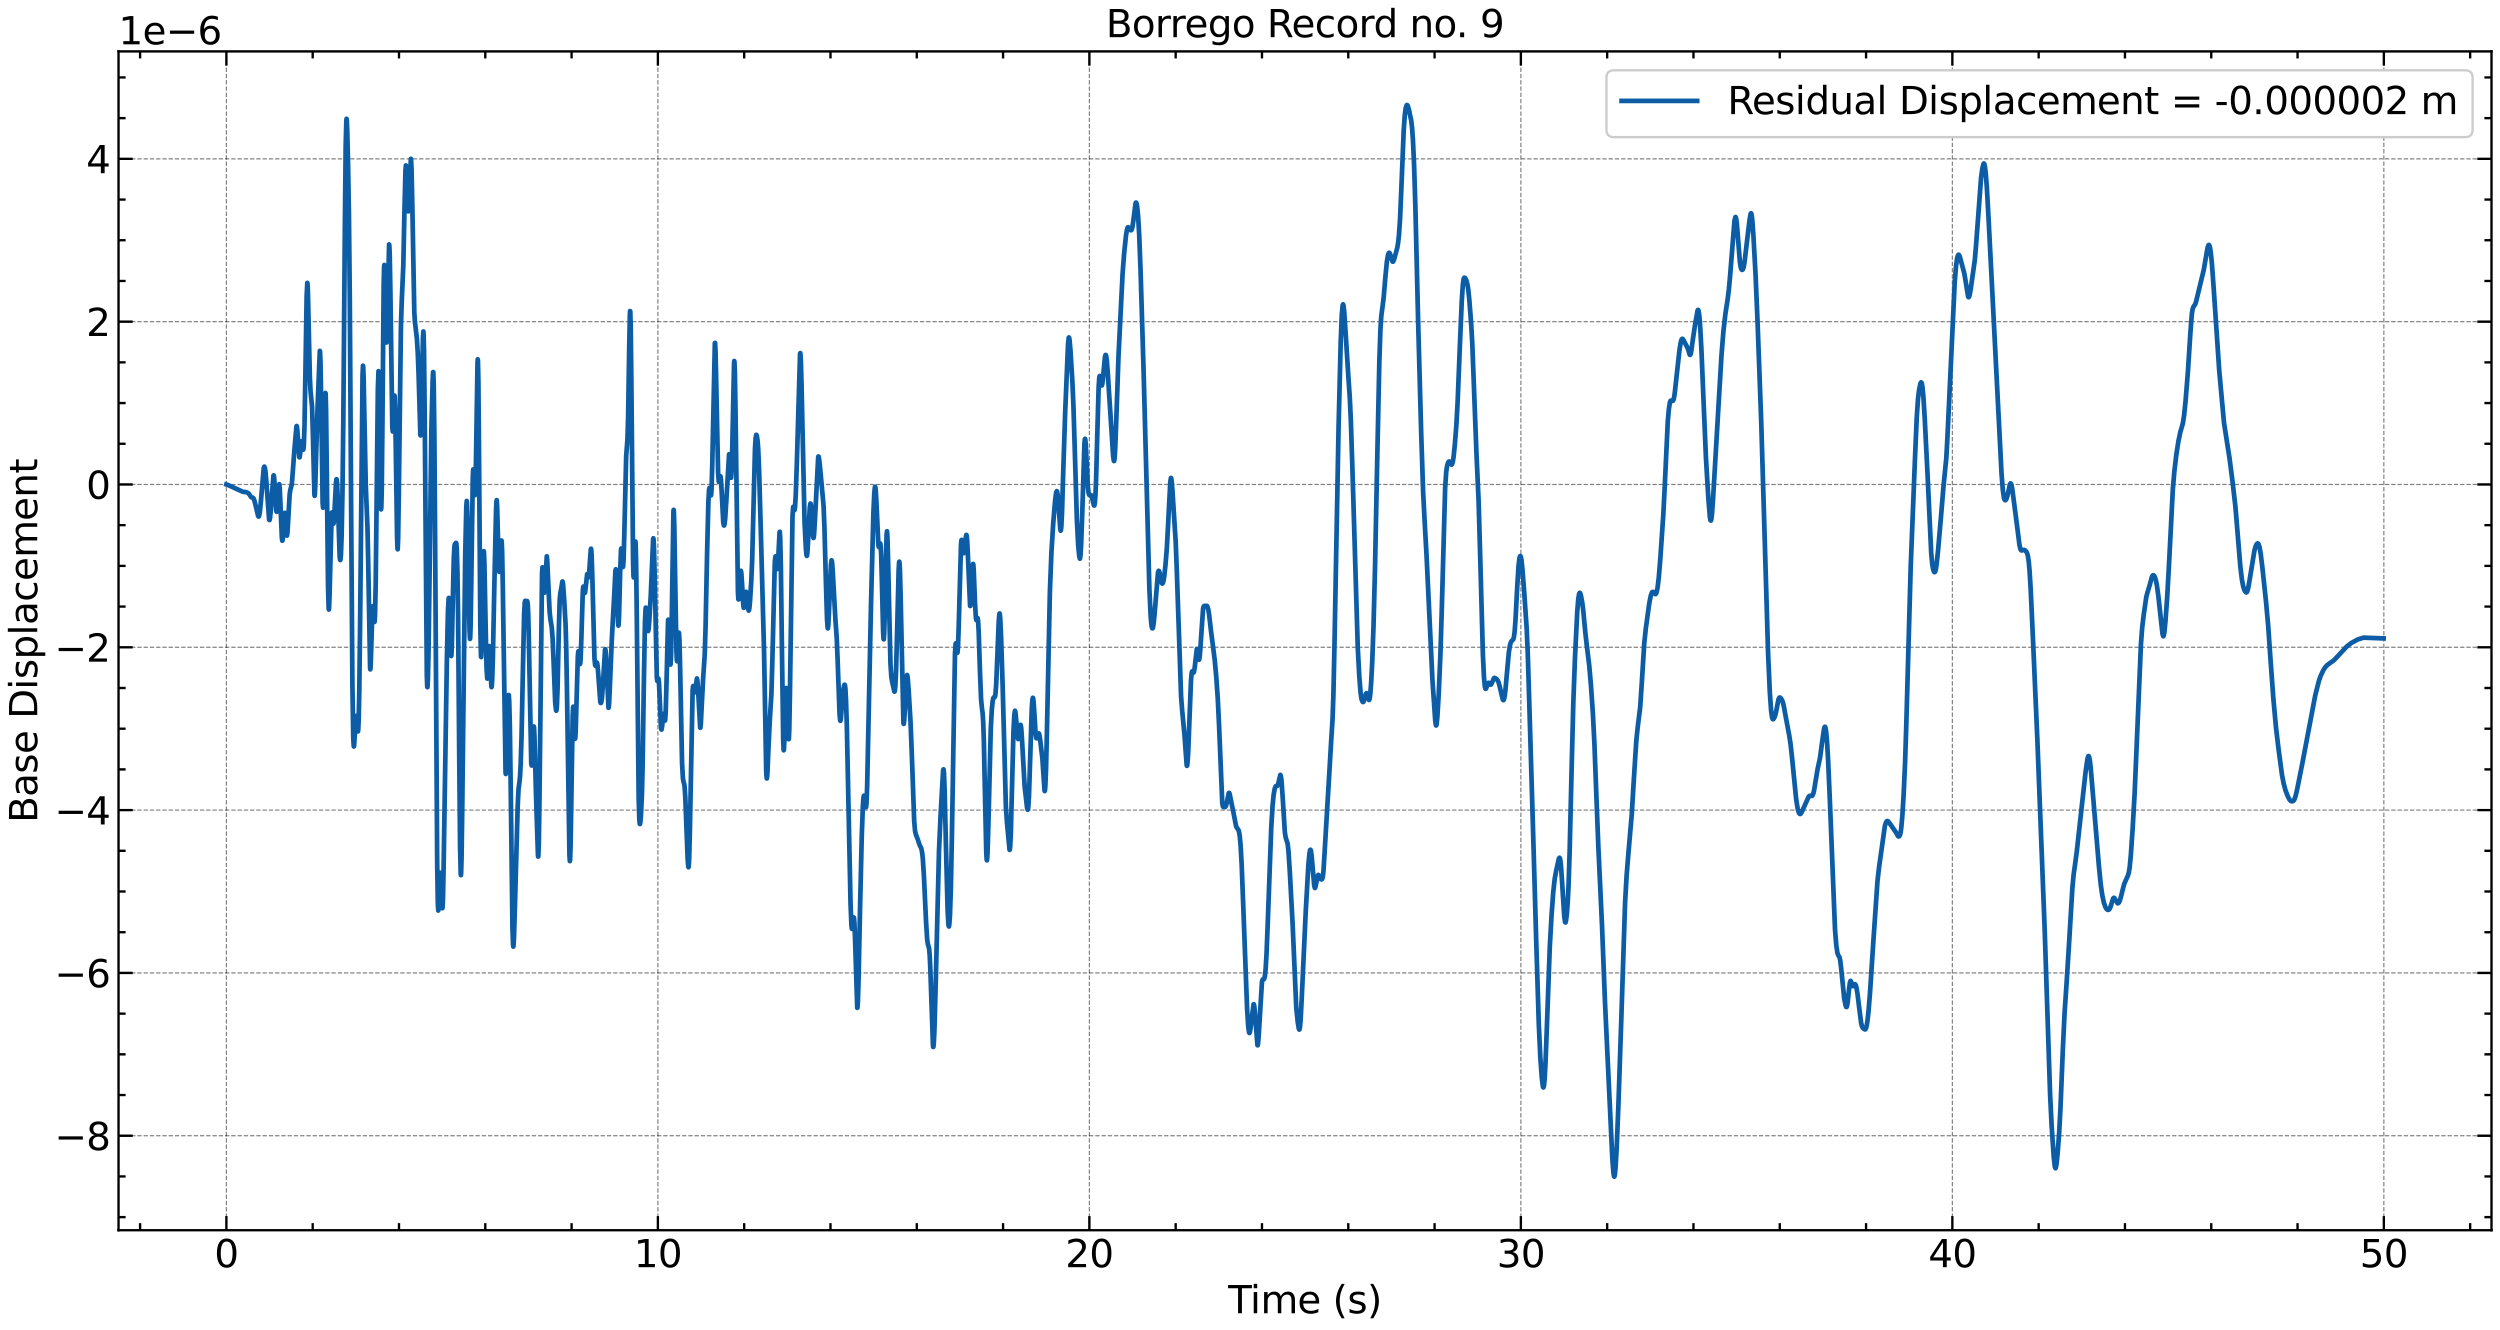 <?xml version="1.0" encoding="utf-8" standalone="no"?>
<!DOCTYPE svg PUBLIC "-//W3C//DTD SVG 1.1//EN"
  "http://www.w3.org/Graphics/SVG/1.1/DTD/svg11.dtd">
<svg xmlns:xlink="http://www.w3.org/1999/xlink" width="1058.172pt" height="562.788pt" viewBox="0 0 1058.172 562.788" xmlns="http://www.w3.org/2000/svg" version="1.1">
 <defs>
  <style type="text/css">*{stroke-linejoin: round; stroke-linecap: butt}</style>
 </defs>
 <g id="figure_1">
  <g id="patch_1">
   <path d="M 0 562.788 
L 1058.172 562.788 
L 1058.172 0 
L 0 0 
z
" style="fill: #ffffff"/>
  </g>
  <g id="axes_1">
   <g id="patch_2">
    <path d="M 50.172 520.717 
L 1054.572 520.717 
L 1054.572 21.758 
L 50.172 21.758 
z
" style="fill: #ffffff"/>
   </g>
   <g id="matplotlib.axis_1">
    <g id="xtick_1">
     <g id="line2d_1">
      <path d="M 95.827 520.717 
L 95.827 21.758 
" clip-path="url(#p51069acde5)" style="fill: none; stroke-dasharray: 1.85,0.8; stroke-dashoffset: 0; stroke: #000000; stroke-opacity: 0.5; stroke-width: 0.5"/>
     </g>
     <g id="line2d_2">
      <defs>
       <path id="mb58ce4e2c5" d="M 0 0 
L 0 -6 
" style="stroke: #000000"/>
      </defs>
      <g>
       <use xlink:href="#mb58ce4e2c5" x="95.827" y="520.717" style="stroke: #000000"/>
      </g>
     </g>
     <g id="line2d_3">
      <defs>
       <path id="m370eb0e12e" d="M 0 0 
L 0 6 
" style="stroke: #000000"/>
      </defs>
      <g>
       <use xlink:href="#m370eb0e12e" x="95.827" y="21.758" style="stroke: #000000"/>
      </g>
     </g>
     <g id="text_1">
      <!-- 0 -->
      <g transform="translate(90.737 536.375) scale(0.16 -0.16)">
       <defs>
        <path id="DejaVuSans-30" d="M 2034 4250 
Q 1547 4250 1301 3770 
Q 1056 3291 1056 2328 
Q 1056 1369 1301 889 
Q 1547 409 2034 409 
Q 2525 409 2770 889 
Q 3016 1369 3016 2328 
Q 3016 3291 2770 3770 
Q 2525 4250 2034 4250 
z
M 2034 4750 
Q 2819 4750 3233 4129 
Q 3647 3509 3647 2328 
Q 3647 1150 3233 529 
Q 2819 -91 2034 -91 
Q 1250 -91 836 529 
Q 422 1150 422 2328 
Q 422 3509 836 4129 
Q 1250 4750 2034 4750 
z
" transform="scale(0.016)"/>
       </defs>
       <use xlink:href="#DejaVuSans-30"/>
      </g>
     </g>
    </g>
    <g id="xtick_2">
     <g id="line2d_4">
      <path d="M 278.463 520.717 
L 278.463 21.758 
" clip-path="url(#p51069acde5)" style="fill: none; stroke-dasharray: 1.85,0.8; stroke-dashoffset: 0; stroke: #000000; stroke-opacity: 0.5; stroke-width: 0.5"/>
     </g>
     <g id="line2d_5">
      <g>
       <use xlink:href="#mb58ce4e2c5" x="278.463" y="520.717" style="stroke: #000000"/>
      </g>
     </g>
     <g id="line2d_6">
      <g>
       <use xlink:href="#m370eb0e12e" x="278.463" y="21.758" style="stroke: #000000"/>
      </g>
     </g>
     <g id="text_2">
      <!-- 10 -->
      <g transform="translate(268.283 536.375) scale(0.16 -0.16)">
       <defs>
        <path id="DejaVuSans-31" d="M 794 531 
L 1825 531 
L 1825 4091 
L 703 3866 
L 703 4441 
L 1819 4666 
L 2450 4666 
L 2450 531 
L 3481 531 
L 3481 0 
L 794 0 
L 794 531 
z
" transform="scale(0.016)"/>
       </defs>
       <use xlink:href="#DejaVuSans-31"/>
       <use xlink:href="#DejaVuSans-30" x="63.623"/>
      </g>
     </g>
    </g>
    <g id="xtick_3">
     <g id="line2d_7">
      <path d="M 461.1 520.717 
L 461.1 21.758 
" clip-path="url(#p51069acde5)" style="fill: none; stroke-dasharray: 1.85,0.8; stroke-dashoffset: 0; stroke: #000000; stroke-opacity: 0.5; stroke-width: 0.5"/>
     </g>
     <g id="line2d_8">
      <g>
       <use xlink:href="#mb58ce4e2c5" x="461.1" y="520.717" style="stroke: #000000"/>
      </g>
     </g>
     <g id="line2d_9">
      <g>
       <use xlink:href="#m370eb0e12e" x="461.1" y="21.758" style="stroke: #000000"/>
      </g>
     </g>
     <g id="text_3">
      <!-- 20 -->
      <g transform="translate(450.92 536.375) scale(0.16 -0.16)">
       <defs>
        <path id="DejaVuSans-32" d="M 1228 531 
L 3431 531 
L 3431 0 
L 469 0 
L 469 531 
Q 828 903 1448 1529 
Q 2069 2156 2228 2338 
Q 2531 2678 2651 2914 
Q 2772 3150 2772 3378 
Q 2772 3750 2511 3984 
Q 2250 4219 1831 4219 
Q 1534 4219 1204 4116 
Q 875 4013 500 3803 
L 500 4441 
Q 881 4594 1212 4672 
Q 1544 4750 1819 4750 
Q 2544 4750 2975 4387 
Q 3406 4025 3406 3419 
Q 3406 3131 3298 2873 
Q 3191 2616 2906 2266 
Q 2828 2175 2409 1742 
Q 1991 1309 1228 531 
z
" transform="scale(0.016)"/>
       </defs>
       <use xlink:href="#DejaVuSans-32"/>
       <use xlink:href="#DejaVuSans-30" x="63.623"/>
      </g>
     </g>
    </g>
    <g id="xtick_4">
     <g id="line2d_10">
      <path d="M 643.736 520.717 
L 643.736 21.758 
" clip-path="url(#p51069acde5)" style="fill: none; stroke-dasharray: 1.85,0.8; stroke-dashoffset: 0; stroke: #000000; stroke-opacity: 0.5; stroke-width: 0.5"/>
     </g>
     <g id="line2d_11">
      <g>
       <use xlink:href="#mb58ce4e2c5" x="643.736" y="520.717" style="stroke: #000000"/>
      </g>
     </g>
     <g id="line2d_12">
      <g>
       <use xlink:href="#m370eb0e12e" x="643.736" y="21.758" style="stroke: #000000"/>
      </g>
     </g>
     <g id="text_4">
      <!-- 30 -->
      <g transform="translate(633.556 536.375) scale(0.16 -0.16)">
       <defs>
        <path id="DejaVuSans-33" d="M 2597 2516 
Q 3050 2419 3304 2112 
Q 3559 1806 3559 1356 
Q 3559 666 3084 287 
Q 2609 -91 1734 -91 
Q 1441 -91 1130 -33 
Q 819 25 488 141 
L 488 750 
Q 750 597 1062 519 
Q 1375 441 1716 441 
Q 2309 441 2620 675 
Q 2931 909 2931 1356 
Q 2931 1769 2642 2001 
Q 2353 2234 1838 2234 
L 1294 2234 
L 1294 2753 
L 1863 2753 
Q 2328 2753 2575 2939 
Q 2822 3125 2822 3475 
Q 2822 3834 2567 4026 
Q 2313 4219 1838 4219 
Q 1578 4219 1281 4162 
Q 984 4106 628 3988 
L 628 4550 
Q 988 4650 1302 4700 
Q 1616 4750 1894 4750 
Q 2613 4750 3031 4423 
Q 3450 4097 3450 3541 
Q 3450 3153 3228 2886 
Q 3006 2619 2597 2516 
z
" transform="scale(0.016)"/>
       </defs>
       <use xlink:href="#DejaVuSans-33"/>
       <use xlink:href="#DejaVuSans-30" x="63.623"/>
      </g>
     </g>
    </g>
    <g id="xtick_5">
     <g id="line2d_13">
      <path d="M 826.373 520.717 
L 826.373 21.758 
" clip-path="url(#p51069acde5)" style="fill: none; stroke-dasharray: 1.85,0.8; stroke-dashoffset: 0; stroke: #000000; stroke-opacity: 0.5; stroke-width: 0.5"/>
     </g>
     <g id="line2d_14">
      <g>
       <use xlink:href="#mb58ce4e2c5" x="826.373" y="520.717" style="stroke: #000000"/>
      </g>
     </g>
     <g id="line2d_15">
      <g>
       <use xlink:href="#m370eb0e12e" x="826.373" y="21.758" style="stroke: #000000"/>
      </g>
     </g>
     <g id="text_5">
      <!-- 40 -->
      <g transform="translate(816.193 536.375) scale(0.16 -0.16)">
       <defs>
        <path id="DejaVuSans-34" d="M 2419 4116 
L 825 1625 
L 2419 1625 
L 2419 4116 
z
M 2253 4666 
L 3047 4666 
L 3047 1625 
L 3713 1625 
L 3713 1100 
L 3047 1100 
L 3047 0 
L 2419 0 
L 2419 1100 
L 313 1100 
L 313 1709 
L 2253 4666 
z
" transform="scale(0.016)"/>
       </defs>
       <use xlink:href="#DejaVuSans-34"/>
       <use xlink:href="#DejaVuSans-30" x="63.623"/>
      </g>
     </g>
    </g>
    <g id="xtick_6">
     <g id="line2d_16">
      <path d="M 1009.009 520.717 
L 1009.009 21.758 
" clip-path="url(#p51069acde5)" style="fill: none; stroke-dasharray: 1.85,0.8; stroke-dashoffset: 0; stroke: #000000; stroke-opacity: 0.5; stroke-width: 0.5"/>
     </g>
     <g id="line2d_17">
      <g>
       <use xlink:href="#mb58ce4e2c5" x="1009.009" y="520.717" style="stroke: #000000"/>
      </g>
     </g>
     <g id="line2d_18">
      <g>
       <use xlink:href="#m370eb0e12e" x="1009.009" y="21.758" style="stroke: #000000"/>
      </g>
     </g>
     <g id="text_6">
      <!-- 50 -->
      <g transform="translate(998.829 536.375) scale(0.16 -0.16)">
       <defs>
        <path id="DejaVuSans-35" d="M 691 4666 
L 3169 4666 
L 3169 4134 
L 1269 4134 
L 1269 2991 
Q 1406 3038 1543 3061 
Q 1681 3084 1819 3084 
Q 2600 3084 3056 2656 
Q 3513 2228 3513 1497 
Q 3513 744 3044 326 
Q 2575 -91 1722 -91 
Q 1428 -91 1123 -41 
Q 819 9 494 109 
L 494 744 
Q 775 591 1075 516 
Q 1375 441 1709 441 
Q 2250 441 2565 725 
Q 2881 1009 2881 1497 
Q 2881 1984 2565 2268 
Q 2250 2553 1709 2553 
Q 1456 2553 1204 2497 
Q 953 2441 691 2322 
L 691 4666 
z
" transform="scale(0.016)"/>
       </defs>
       <use xlink:href="#DejaVuSans-35"/>
       <use xlink:href="#DejaVuSans-30" x="63.623"/>
      </g>
     </g>
    </g>
    <g id="xtick_7">
     <g id="line2d_19">
      <defs>
       <path id="m569e801c9f" d="M 0 0 
L 0 -3 
" style="stroke: #000000"/>
      </defs>
      <g>
       <use xlink:href="#m569e801c9f" x="59.3" y="520.717" style="stroke: #000000"/>
      </g>
     </g>
     <g id="line2d_20">
      <defs>
       <path id="mf109b70263" d="M 0 0 
L 0 3 
" style="stroke: #000000"/>
      </defs>
      <g>
       <use xlink:href="#mf109b70263" x="59.3" y="21.758" style="stroke: #000000"/>
      </g>
     </g>
    </g>
    <g id="xtick_8">
     <g id="line2d_21">
      <g>
       <use xlink:href="#m569e801c9f" x="132.354" y="520.717" style="stroke: #000000"/>
      </g>
     </g>
     <g id="line2d_22">
      <g>
       <use xlink:href="#mf109b70263" x="132.354" y="21.758" style="stroke: #000000"/>
      </g>
     </g>
    </g>
    <g id="xtick_9">
     <g id="line2d_23">
      <g>
       <use xlink:href="#m569e801c9f" x="168.882" y="520.717" style="stroke: #000000"/>
      </g>
     </g>
     <g id="line2d_24">
      <g>
       <use xlink:href="#mf109b70263" x="168.882" y="21.758" style="stroke: #000000"/>
      </g>
     </g>
    </g>
    <g id="xtick_10">
     <g id="line2d_25">
      <g>
       <use xlink:href="#m569e801c9f" x="205.409" y="520.717" style="stroke: #000000"/>
      </g>
     </g>
     <g id="line2d_26">
      <g>
       <use xlink:href="#mf109b70263" x="205.409" y="21.758" style="stroke: #000000"/>
      </g>
     </g>
    </g>
    <g id="xtick_11">
     <g id="line2d_27">
      <g>
       <use xlink:href="#m569e801c9f" x="241.936" y="520.717" style="stroke: #000000"/>
      </g>
     </g>
     <g id="line2d_28">
      <g>
       <use xlink:href="#mf109b70263" x="241.936" y="21.758" style="stroke: #000000"/>
      </g>
     </g>
    </g>
    <g id="xtick_12">
     <g id="line2d_29">
      <g>
       <use xlink:href="#m569e801c9f" x="314.991" y="520.717" style="stroke: #000000"/>
      </g>
     </g>
     <g id="line2d_30">
      <g>
       <use xlink:href="#mf109b70263" x="314.991" y="21.758" style="stroke: #000000"/>
      </g>
     </g>
    </g>
    <g id="xtick_13">
     <g id="line2d_31">
      <g>
       <use xlink:href="#m569e801c9f" x="351.518" y="520.717" style="stroke: #000000"/>
      </g>
     </g>
     <g id="line2d_32">
      <g>
       <use xlink:href="#mf109b70263" x="351.518" y="21.758" style="stroke: #000000"/>
      </g>
     </g>
    </g>
    <g id="xtick_14">
     <g id="line2d_33">
      <g>
       <use xlink:href="#m569e801c9f" x="388.045" y="520.717" style="stroke: #000000"/>
      </g>
     </g>
     <g id="line2d_34">
      <g>
       <use xlink:href="#mf109b70263" x="388.045" y="21.758" style="stroke: #000000"/>
      </g>
     </g>
    </g>
    <g id="xtick_15">
     <g id="line2d_35">
      <g>
       <use xlink:href="#m569e801c9f" x="424.573" y="520.717" style="stroke: #000000"/>
      </g>
     </g>
     <g id="line2d_36">
      <g>
       <use xlink:href="#mf109b70263" x="424.573" y="21.758" style="stroke: #000000"/>
      </g>
     </g>
    </g>
    <g id="xtick_16">
     <g id="line2d_37">
      <g>
       <use xlink:href="#m569e801c9f" x="497.627" y="520.717" style="stroke: #000000"/>
      </g>
     </g>
     <g id="line2d_38">
      <g>
       <use xlink:href="#mf109b70263" x="497.627" y="21.758" style="stroke: #000000"/>
      </g>
     </g>
    </g>
    <g id="xtick_17">
     <g id="line2d_39">
      <g>
       <use xlink:href="#m569e801c9f" x="534.155" y="520.717" style="stroke: #000000"/>
      </g>
     </g>
     <g id="line2d_40">
      <g>
       <use xlink:href="#mf109b70263" x="534.155" y="21.758" style="stroke: #000000"/>
      </g>
     </g>
    </g>
    <g id="xtick_18">
     <g id="line2d_41">
      <g>
       <use xlink:href="#m569e801c9f" x="570.682" y="520.717" style="stroke: #000000"/>
      </g>
     </g>
     <g id="line2d_42">
      <g>
       <use xlink:href="#mf109b70263" x="570.682" y="21.758" style="stroke: #000000"/>
      </g>
     </g>
    </g>
    <g id="xtick_19">
     <g id="line2d_43">
      <g>
       <use xlink:href="#m569e801c9f" x="607.209" y="520.717" style="stroke: #000000"/>
      </g>
     </g>
     <g id="line2d_44">
      <g>
       <use xlink:href="#mf109b70263" x="607.209" y="21.758" style="stroke: #000000"/>
      </g>
     </g>
    </g>
    <g id="xtick_20">
     <g id="line2d_45">
      <g>
       <use xlink:href="#m569e801c9f" x="680.264" y="520.717" style="stroke: #000000"/>
      </g>
     </g>
     <g id="line2d_46">
      <g>
       <use xlink:href="#mf109b70263" x="680.264" y="21.758" style="stroke: #000000"/>
      </g>
     </g>
    </g>
    <g id="xtick_21">
     <g id="line2d_47">
      <g>
       <use xlink:href="#m569e801c9f" x="716.791" y="520.717" style="stroke: #000000"/>
      </g>
     </g>
     <g id="line2d_48">
      <g>
       <use xlink:href="#mf109b70263" x="716.791" y="21.758" style="stroke: #000000"/>
      </g>
     </g>
    </g>
    <g id="xtick_22">
     <g id="line2d_49">
      <g>
       <use xlink:href="#m569e801c9f" x="753.318" y="520.717" style="stroke: #000000"/>
      </g>
     </g>
     <g id="line2d_50">
      <g>
       <use xlink:href="#mf109b70263" x="753.318" y="21.758" style="stroke: #000000"/>
      </g>
     </g>
    </g>
    <g id="xtick_23">
     <g id="line2d_51">
      <g>
       <use xlink:href="#m569e801c9f" x="789.846" y="520.717" style="stroke: #000000"/>
      </g>
     </g>
     <g id="line2d_52">
      <g>
       <use xlink:href="#mf109b70263" x="789.846" y="21.758" style="stroke: #000000"/>
      </g>
     </g>
    </g>
    <g id="xtick_24">
     <g id="line2d_53">
      <g>
       <use xlink:href="#m569e801c9f" x="862.9" y="520.717" style="stroke: #000000"/>
      </g>
     </g>
     <g id="line2d_54">
      <g>
       <use xlink:href="#mf109b70263" x="862.9" y="21.758" style="stroke: #000000"/>
      </g>
     </g>
    </g>
    <g id="xtick_25">
     <g id="line2d_55">
      <g>
       <use xlink:href="#m569e801c9f" x="899.427" y="520.717" style="stroke: #000000"/>
      </g>
     </g>
     <g id="line2d_56">
      <g>
       <use xlink:href="#mf109b70263" x="899.427" y="21.758" style="stroke: #000000"/>
      </g>
     </g>
    </g>
    <g id="xtick_26">
     <g id="line2d_57">
      <g>
       <use xlink:href="#m569e801c9f" x="935.955" y="520.717" style="stroke: #000000"/>
      </g>
     </g>
     <g id="line2d_58">
      <g>
       <use xlink:href="#mf109b70263" x="935.955" y="21.758" style="stroke: #000000"/>
      </g>
     </g>
    </g>
    <g id="xtick_27">
     <g id="line2d_59">
      <g>
       <use xlink:href="#m569e801c9f" x="972.482" y="520.717" style="stroke: #000000"/>
      </g>
     </g>
     <g id="line2d_60">
      <g>
       <use xlink:href="#mf109b70263" x="972.482" y="21.758" style="stroke: #000000"/>
      </g>
     </g>
    </g>
    <g id="xtick_28">
     <g id="line2d_61">
      <g>
       <use xlink:href="#m569e801c9f" x="1045.537" y="520.717" style="stroke: #000000"/>
      </g>
     </g>
     <g id="line2d_62">
      <g>
       <use xlink:href="#mf109b70263" x="1045.537" y="21.758" style="stroke: #000000"/>
      </g>
     </g>
    </g>
    <g id="text_7">
     <!-- Time (s) -->
     <g transform="translate(519.846 555.86) scale(0.16 -0.16)">
      <defs>
       <path id="DejaVuSans-54" d="M -19 4666 
L 3928 4666 
L 3928 4134 
L 2272 4134 
L 2272 0 
L 1638 0 
L 1638 4134 
L -19 4134 
L -19 4666 
z
" transform="scale(0.016)"/>
       <path id="DejaVuSans-69" d="M 603 3500 
L 1178 3500 
L 1178 0 
L 603 0 
L 603 3500 
z
M 603 4863 
L 1178 4863 
L 1178 4134 
L 603 4134 
L 603 4863 
z
" transform="scale(0.016)"/>
       <path id="DejaVuSans-6d" d="M 3328 2828 
Q 3544 3216 3844 3400 
Q 4144 3584 4550 3584 
Q 5097 3584 5394 3201 
Q 5691 2819 5691 2113 
L 5691 0 
L 5113 0 
L 5113 2094 
Q 5113 2597 4934 2840 
Q 4756 3084 4391 3084 
Q 3944 3084 3684 2787 
Q 3425 2491 3425 1978 
L 3425 0 
L 2847 0 
L 2847 2094 
Q 2847 2600 2669 2842 
Q 2491 3084 2119 3084 
Q 1678 3084 1418 2786 
Q 1159 2488 1159 1978 
L 1159 0 
L 581 0 
L 581 3500 
L 1159 3500 
L 1159 2956 
Q 1356 3278 1631 3431 
Q 1906 3584 2284 3584 
Q 2666 3584 2933 3390 
Q 3200 3197 3328 2828 
z
" transform="scale(0.016)"/>
       <path id="DejaVuSans-65" d="M 3597 1894 
L 3597 1613 
L 953 1613 
Q 991 1019 1311 708 
Q 1631 397 2203 397 
Q 2534 397 2845 478 
Q 3156 559 3463 722 
L 3463 178 
Q 3153 47 2828 -22 
Q 2503 -91 2169 -91 
Q 1331 -91 842 396 
Q 353 884 353 1716 
Q 353 2575 817 3079 
Q 1281 3584 2069 3584 
Q 2775 3584 3186 3129 
Q 3597 2675 3597 1894 
z
M 3022 2063 
Q 3016 2534 2758 2815 
Q 2500 3097 2075 3097 
Q 1594 3097 1305 2825 
Q 1016 2553 972 2059 
L 3022 2063 
z
" transform="scale(0.016)"/>
       <path id="DejaVuSans-20" transform="scale(0.016)"/>
       <path id="DejaVuSans-28" d="M 1984 4856 
Q 1566 4138 1362 3434 
Q 1159 2731 1159 2009 
Q 1159 1288 1364 580 
Q 1569 -128 1984 -844 
L 1484 -844 
Q 1016 -109 783 600 
Q 550 1309 550 2009 
Q 550 2706 781 3412 
Q 1013 4119 1484 4856 
L 1984 4856 
z
" transform="scale(0.016)"/>
       <path id="DejaVuSans-73" d="M 2834 3397 
L 2834 2853 
Q 2591 2978 2328 3040 
Q 2066 3103 1784 3103 
Q 1356 3103 1142 2972 
Q 928 2841 928 2578 
Q 928 2378 1081 2264 
Q 1234 2150 1697 2047 
L 1894 2003 
Q 2506 1872 2764 1633 
Q 3022 1394 3022 966 
Q 3022 478 2636 193 
Q 2250 -91 1575 -91 
Q 1294 -91 989 -36 
Q 684 19 347 128 
L 347 722 
Q 666 556 975 473 
Q 1284 391 1588 391 
Q 1994 391 2212 530 
Q 2431 669 2431 922 
Q 2431 1156 2273 1281 
Q 2116 1406 1581 1522 
L 1381 1569 
Q 847 1681 609 1914 
Q 372 2147 372 2553 
Q 372 3047 722 3315 
Q 1072 3584 1716 3584 
Q 2034 3584 2315 3537 
Q 2597 3491 2834 3397 
z
" transform="scale(0.016)"/>
       <path id="DejaVuSans-29" d="M 513 4856 
L 1013 4856 
Q 1481 4119 1714 3412 
Q 1947 2706 1947 2009 
Q 1947 1309 1714 600 
Q 1481 -109 1013 -844 
L 513 -844 
Q 928 -128 1133 580 
Q 1338 1288 1338 2009 
Q 1338 2731 1133 3434 
Q 928 4138 513 4856 
z
" transform="scale(0.016)"/>
      </defs>
      <use xlink:href="#DejaVuSans-54"/>
      <use xlink:href="#DejaVuSans-69" x="57.959"/>
      <use xlink:href="#DejaVuSans-6d" x="85.742"/>
      <use xlink:href="#DejaVuSans-65" x="183.154"/>
      <use xlink:href="#DejaVuSans-20" x="244.678"/>
      <use xlink:href="#DejaVuSans-28" x="276.465"/>
      <use xlink:href="#DejaVuSans-73" x="315.479"/>
      <use xlink:href="#DejaVuSans-29" x="367.578"/>
     </g>
    </g>
   </g>
   <g id="matplotlib.axis_2">
    <g id="ytick_1">
     <g id="line2d_63">
      <path d="M 50.172 480.721 
L 1054.572 480.721 
" clip-path="url(#p51069acde5)" style="fill: none; stroke-dasharray: 1.85,0.8; stroke-dashoffset: 0; stroke: #000000; stroke-opacity: 0.5; stroke-width: 0.5"/>
     </g>
     <g id="line2d_64">
      <defs>
       <path id="m35d9761c0e" d="M 0 0 
L 6 0 
" style="stroke: #000000"/>
      </defs>
      <g>
       <use xlink:href="#m35d9761c0e" x="50.172" y="480.721" style="stroke: #000000"/>
      </g>
     </g>
     <g id="line2d_65">
      <defs>
       <path id="md609092807" d="M 0 0 
L -6 0 
" style="stroke: #000000"/>
      </defs>
      <g>
       <use xlink:href="#md609092807" x="1054.572" y="480.721" style="stroke: #000000"/>
      </g>
     </g>
     <g id="text_8">
      <!-- −8 -->
      <g transform="translate(23.085 486.8) scale(0.16 -0.16)">
       <defs>
        <path id="DejaVuSans-2212" d="M 678 2272 
L 4684 2272 
L 4684 1741 
L 678 1741 
L 678 2272 
z
" transform="scale(0.016)"/>
        <path id="DejaVuSans-38" d="M 2034 2216 
Q 1584 2216 1326 1975 
Q 1069 1734 1069 1313 
Q 1069 891 1326 650 
Q 1584 409 2034 409 
Q 2484 409 2743 651 
Q 3003 894 3003 1313 
Q 3003 1734 2745 1975 
Q 2488 2216 2034 2216 
z
M 1403 2484 
Q 997 2584 770 2862 
Q 544 3141 544 3541 
Q 544 4100 942 4425 
Q 1341 4750 2034 4750 
Q 2731 4750 3128 4425 
Q 3525 4100 3525 3541 
Q 3525 3141 3298 2862 
Q 3072 2584 2669 2484 
Q 3125 2378 3379 2068 
Q 3634 1759 3634 1313 
Q 3634 634 3220 271 
Q 2806 -91 2034 -91 
Q 1263 -91 848 271 
Q 434 634 434 1313 
Q 434 1759 690 2068 
Q 947 2378 1403 2484 
z
M 1172 3481 
Q 1172 3119 1398 2916 
Q 1625 2713 2034 2713 
Q 2441 2713 2670 2916 
Q 2900 3119 2900 3481 
Q 2900 3844 2670 4047 
Q 2441 4250 2034 4250 
Q 1625 4250 1398 4047 
Q 1172 3844 1172 3481 
z
" transform="scale(0.016)"/>
       </defs>
       <use xlink:href="#DejaVuSans-2212"/>
       <use xlink:href="#DejaVuSans-38" x="83.789"/>
      </g>
     </g>
    </g>
    <g id="ytick_2">
     <g id="line2d_66">
      <path d="M 50.172 411.807 
L 1054.572 411.807 
" clip-path="url(#p51069acde5)" style="fill: none; stroke-dasharray: 1.85,0.8; stroke-dashoffset: 0; stroke: #000000; stroke-opacity: 0.5; stroke-width: 0.5"/>
     </g>
     <g id="line2d_67">
      <g>
       <use xlink:href="#m35d9761c0e" x="50.172" y="411.807" style="stroke: #000000"/>
      </g>
     </g>
     <g id="line2d_68">
      <g>
       <use xlink:href="#md609092807" x="1054.572" y="411.807" style="stroke: #000000"/>
      </g>
     </g>
     <g id="text_9">
      <!-- −6 -->
      <g transform="translate(23.085 417.885) scale(0.16 -0.16)">
       <defs>
        <path id="DejaVuSans-36" d="M 2113 2584 
Q 1688 2584 1439 2293 
Q 1191 2003 1191 1497 
Q 1191 994 1439 701 
Q 1688 409 2113 409 
Q 2538 409 2786 701 
Q 3034 994 3034 1497 
Q 3034 2003 2786 2293 
Q 2538 2584 2113 2584 
z
M 3366 4563 
L 3366 3988 
Q 3128 4100 2886 4159 
Q 2644 4219 2406 4219 
Q 1781 4219 1451 3797 
Q 1122 3375 1075 2522 
Q 1259 2794 1537 2939 
Q 1816 3084 2150 3084 
Q 2853 3084 3261 2657 
Q 3669 2231 3669 1497 
Q 3669 778 3244 343 
Q 2819 -91 2113 -91 
Q 1303 -91 875 529 
Q 447 1150 447 2328 
Q 447 3434 972 4092 
Q 1497 4750 2381 4750 
Q 2619 4750 2861 4703 
Q 3103 4656 3366 4563 
z
" transform="scale(0.016)"/>
       </defs>
       <use xlink:href="#DejaVuSans-2212"/>
       <use xlink:href="#DejaVuSans-36" x="83.789"/>
      </g>
     </g>
    </g>
    <g id="ytick_3">
     <g id="line2d_69">
      <path d="M 50.172 342.892 
L 1054.572 342.892 
" clip-path="url(#p51069acde5)" style="fill: none; stroke-dasharray: 1.85,0.8; stroke-dashoffset: 0; stroke: #000000; stroke-opacity: 0.5; stroke-width: 0.5"/>
     </g>
     <g id="line2d_70">
      <g>
       <use xlink:href="#m35d9761c0e" x="50.172" y="342.892" style="stroke: #000000"/>
      </g>
     </g>
     <g id="line2d_71">
      <g>
       <use xlink:href="#md609092807" x="1054.572" y="342.892" style="stroke: #000000"/>
      </g>
     </g>
     <g id="text_10">
      <!-- −4 -->
      <g transform="translate(23.085 348.971) scale(0.16 -0.16)">
       <use xlink:href="#DejaVuSans-2212"/>
       <use xlink:href="#DejaVuSans-34" x="83.789"/>
      </g>
     </g>
    </g>
    <g id="ytick_4">
     <g id="line2d_72">
      <path d="M 50.172 273.977 
L 1054.572 273.977 
" clip-path="url(#p51069acde5)" style="fill: none; stroke-dasharray: 1.85,0.8; stroke-dashoffset: 0; stroke: #000000; stroke-opacity: 0.5; stroke-width: 0.5"/>
     </g>
     <g id="line2d_73">
      <g>
       <use xlink:href="#m35d9761c0e" x="50.172" y="273.977" style="stroke: #000000"/>
      </g>
     </g>
     <g id="line2d_74">
      <g>
       <use xlink:href="#md609092807" x="1054.572" y="273.977" style="stroke: #000000"/>
      </g>
     </g>
     <g id="text_11">
      <!-- −2 -->
      <g transform="translate(23.085 280.056) scale(0.16 -0.16)">
       <use xlink:href="#DejaVuSans-2212"/>
       <use xlink:href="#DejaVuSans-32" x="83.789"/>
      </g>
     </g>
    </g>
    <g id="ytick_5">
     <g id="line2d_75">
      <path d="M 50.172 205.062 
L 1054.572 205.062 
" clip-path="url(#p51069acde5)" style="fill: none; stroke-dasharray: 1.85,0.8; stroke-dashoffset: 0; stroke: #000000; stroke-opacity: 0.5; stroke-width: 0.5"/>
     </g>
     <g id="line2d_76">
      <g>
       <use xlink:href="#m35d9761c0e" x="50.172" y="205.062" style="stroke: #000000"/>
      </g>
     </g>
     <g id="line2d_77">
      <g>
       <use xlink:href="#md609092807" x="1054.572" y="205.062" style="stroke: #000000"/>
      </g>
     </g>
     <g id="text_12">
      <!-- 0 -->
      <g transform="translate(36.492 211.141) scale(0.16 -0.16)">
       <use xlink:href="#DejaVuSans-30"/>
      </g>
     </g>
    </g>
    <g id="ytick_6">
     <g id="line2d_78">
      <path d="M 50.172 136.148 
L 1054.572 136.148 
" clip-path="url(#p51069acde5)" style="fill: none; stroke-dasharray: 1.85,0.8; stroke-dashoffset: 0; stroke: #000000; stroke-opacity: 0.5; stroke-width: 0.5"/>
     </g>
     <g id="line2d_79">
      <g>
       <use xlink:href="#m35d9761c0e" x="50.172" y="136.148" style="stroke: #000000"/>
      </g>
     </g>
     <g id="line2d_80">
      <g>
       <use xlink:href="#md609092807" x="1054.572" y="136.148" style="stroke: #000000"/>
      </g>
     </g>
     <g id="text_13">
      <!-- 2 -->
      <g transform="translate(36.492 142.226) scale(0.16 -0.16)">
       <use xlink:href="#DejaVuSans-32"/>
      </g>
     </g>
    </g>
    <g id="ytick_7">
     <g id="line2d_81">
      <path d="M 50.172 67.233 
L 1054.572 67.233 
" clip-path="url(#p51069acde5)" style="fill: none; stroke-dasharray: 1.85,0.8; stroke-dashoffset: 0; stroke: #000000; stroke-opacity: 0.5; stroke-width: 0.5"/>
     </g>
     <g id="line2d_82">
      <g>
       <use xlink:href="#m35d9761c0e" x="50.172" y="67.233" style="stroke: #000000"/>
      </g>
     </g>
     <g id="line2d_83">
      <g>
       <use xlink:href="#md609092807" x="1054.572" y="67.233" style="stroke: #000000"/>
      </g>
     </g>
     <g id="text_14">
      <!-- 4 -->
      <g transform="translate(36.492 73.312) scale(0.16 -0.16)">
       <use xlink:href="#DejaVuSans-34"/>
      </g>
     </g>
    </g>
    <g id="ytick_8">
     <g id="line2d_84">
      <defs>
       <path id="ma9dcb342e2" d="M 0 0 
L 3 0 
" style="stroke: #000000"/>
      </defs>
      <g>
       <use xlink:href="#ma9dcb342e2" x="50.172" y="515.179" style="stroke: #000000"/>
      </g>
     </g>
     <g id="line2d_85">
      <defs>
       <path id="mf2de0607ff" d="M 0 0 
L -3 0 
" style="stroke: #000000"/>
      </defs>
      <g>
       <use xlink:href="#mf2de0607ff" x="1054.572" y="515.179" style="stroke: #000000"/>
      </g>
     </g>
    </g>
    <g id="ytick_9">
     <g id="line2d_86">
      <g>
       <use xlink:href="#ma9dcb342e2" x="50.172" y="497.95" style="stroke: #000000"/>
      </g>
     </g>
     <g id="line2d_87">
      <g>
       <use xlink:href="#mf2de0607ff" x="1054.572" y="497.95" style="stroke: #000000"/>
      </g>
     </g>
    </g>
    <g id="ytick_10">
     <g id="line2d_88">
      <g>
       <use xlink:href="#ma9dcb342e2" x="50.172" y="463.493" style="stroke: #000000"/>
      </g>
     </g>
     <g id="line2d_89">
      <g>
       <use xlink:href="#mf2de0607ff" x="1054.572" y="463.493" style="stroke: #000000"/>
      </g>
     </g>
    </g>
    <g id="ytick_11">
     <g id="line2d_90">
      <g>
       <use xlink:href="#ma9dcb342e2" x="50.172" y="446.264" style="stroke: #000000"/>
      </g>
     </g>
     <g id="line2d_91">
      <g>
       <use xlink:href="#mf2de0607ff" x="1054.572" y="446.264" style="stroke: #000000"/>
      </g>
     </g>
    </g>
    <g id="ytick_12">
     <g id="line2d_92">
      <g>
       <use xlink:href="#ma9dcb342e2" x="50.172" y="429.035" style="stroke: #000000"/>
      </g>
     </g>
     <g id="line2d_93">
      <g>
       <use xlink:href="#mf2de0607ff" x="1054.572" y="429.035" style="stroke: #000000"/>
      </g>
     </g>
    </g>
    <g id="ytick_13">
     <g id="line2d_94">
      <g>
       <use xlink:href="#ma9dcb342e2" x="50.172" y="394.578" style="stroke: #000000"/>
      </g>
     </g>
     <g id="line2d_95">
      <g>
       <use xlink:href="#mf2de0607ff" x="1054.572" y="394.578" style="stroke: #000000"/>
      </g>
     </g>
    </g>
    <g id="ytick_14">
     <g id="line2d_96">
      <g>
       <use xlink:href="#ma9dcb342e2" x="50.172" y="377.349" style="stroke: #000000"/>
      </g>
     </g>
     <g id="line2d_97">
      <g>
       <use xlink:href="#mf2de0607ff" x="1054.572" y="377.349" style="stroke: #000000"/>
      </g>
     </g>
    </g>
    <g id="ytick_15">
     <g id="line2d_98">
      <g>
       <use xlink:href="#ma9dcb342e2" x="50.172" y="360.121" style="stroke: #000000"/>
      </g>
     </g>
     <g id="line2d_99">
      <g>
       <use xlink:href="#mf2de0607ff" x="1054.572" y="360.121" style="stroke: #000000"/>
      </g>
     </g>
    </g>
    <g id="ytick_16">
     <g id="line2d_100">
      <g>
       <use xlink:href="#ma9dcb342e2" x="50.172" y="325.663" style="stroke: #000000"/>
      </g>
     </g>
     <g id="line2d_101">
      <g>
       <use xlink:href="#mf2de0607ff" x="1054.572" y="325.663" style="stroke: #000000"/>
      </g>
     </g>
    </g>
    <g id="ytick_17">
     <g id="line2d_102">
      <g>
       <use xlink:href="#ma9dcb342e2" x="50.172" y="308.435" style="stroke: #000000"/>
      </g>
     </g>
     <g id="line2d_103">
      <g>
       <use xlink:href="#mf2de0607ff" x="1054.572" y="308.435" style="stroke: #000000"/>
      </g>
     </g>
    </g>
    <g id="ytick_18">
     <g id="line2d_104">
      <g>
       <use xlink:href="#ma9dcb342e2" x="50.172" y="291.206" style="stroke: #000000"/>
      </g>
     </g>
     <g id="line2d_105">
      <g>
       <use xlink:href="#mf2de0607ff" x="1054.572" y="291.206" style="stroke: #000000"/>
      </g>
     </g>
    </g>
    <g id="ytick_19">
     <g id="line2d_106">
      <g>
       <use xlink:href="#ma9dcb342e2" x="50.172" y="256.749" style="stroke: #000000"/>
      </g>
     </g>
     <g id="line2d_107">
      <g>
       <use xlink:href="#mf2de0607ff" x="1054.572" y="256.749" style="stroke: #000000"/>
      </g>
     </g>
    </g>
    <g id="ytick_20">
     <g id="line2d_108">
      <g>
       <use xlink:href="#ma9dcb342e2" x="50.172" y="239.52" style="stroke: #000000"/>
      </g>
     </g>
     <g id="line2d_109">
      <g>
       <use xlink:href="#mf2de0607ff" x="1054.572" y="239.52" style="stroke: #000000"/>
      </g>
     </g>
    </g>
    <g id="ytick_21">
     <g id="line2d_110">
      <g>
       <use xlink:href="#ma9dcb342e2" x="50.172" y="222.291" style="stroke: #000000"/>
      </g>
     </g>
     <g id="line2d_111">
      <g>
       <use xlink:href="#mf2de0607ff" x="1054.572" y="222.291" style="stroke: #000000"/>
      </g>
     </g>
    </g>
    <g id="ytick_22">
     <g id="line2d_112">
      <g>
       <use xlink:href="#ma9dcb342e2" x="50.172" y="187.834" style="stroke: #000000"/>
      </g>
     </g>
     <g id="line2d_113">
      <g>
       <use xlink:href="#mf2de0607ff" x="1054.572" y="187.834" style="stroke: #000000"/>
      </g>
     </g>
    </g>
    <g id="ytick_23">
     <g id="line2d_114">
      <g>
       <use xlink:href="#ma9dcb342e2" x="50.172" y="170.605" style="stroke: #000000"/>
      </g>
     </g>
     <g id="line2d_115">
      <g>
       <use xlink:href="#mf2de0607ff" x="1054.572" y="170.605" style="stroke: #000000"/>
      </g>
     </g>
    </g>
    <g id="ytick_24">
     <g id="line2d_116">
      <g>
       <use xlink:href="#ma9dcb342e2" x="50.172" y="153.376" style="stroke: #000000"/>
      </g>
     </g>
     <g id="line2d_117">
      <g>
       <use xlink:href="#mf2de0607ff" x="1054.572" y="153.376" style="stroke: #000000"/>
      </g>
     </g>
    </g>
    <g id="ytick_25">
     <g id="line2d_118">
      <g>
       <use xlink:href="#ma9dcb342e2" x="50.172" y="118.919" style="stroke: #000000"/>
      </g>
     </g>
     <g id="line2d_119">
      <g>
       <use xlink:href="#mf2de0607ff" x="1054.572" y="118.919" style="stroke: #000000"/>
      </g>
     </g>
    </g>
    <g id="ytick_26">
     <g id="line2d_120">
      <g>
       <use xlink:href="#ma9dcb342e2" x="50.172" y="101.69" style="stroke: #000000"/>
      </g>
     </g>
     <g id="line2d_121">
      <g>
       <use xlink:href="#mf2de0607ff" x="1054.572" y="101.69" style="stroke: #000000"/>
      </g>
     </g>
    </g>
    <g id="ytick_27">
     <g id="line2d_122">
      <g>
       <use xlink:href="#ma9dcb342e2" x="50.172" y="84.462" style="stroke: #000000"/>
      </g>
     </g>
     <g id="line2d_123">
      <g>
       <use xlink:href="#mf2de0607ff" x="1054.572" y="84.462" style="stroke: #000000"/>
      </g>
     </g>
    </g>
    <g id="ytick_28">
     <g id="line2d_124">
      <g>
       <use xlink:href="#ma9dcb342e2" x="50.172" y="50.004" style="stroke: #000000"/>
      </g>
     </g>
     <g id="line2d_125">
      <g>
       <use xlink:href="#mf2de0607ff" x="1054.572" y="50.004" style="stroke: #000000"/>
      </g>
     </g>
    </g>
    <g id="ytick_29">
     <g id="line2d_126">
      <g>
       <use xlink:href="#ma9dcb342e2" x="50.172" y="32.776" style="stroke: #000000"/>
      </g>
     </g>
     <g id="line2d_127">
      <g>
       <use xlink:href="#mf2de0607ff" x="1054.572" y="32.776" style="stroke: #000000"/>
      </g>
     </g>
    </g>
    <g id="text_15">
     <!-- Base Displacement -->
     <g transform="translate(15.758 348.257) rotate(-90) scale(0.16 -0.16)">
      <defs>
       <path id="DejaVuSans-42" d="M 1259 2228 
L 1259 519 
L 2272 519 
Q 2781 519 3026 730 
Q 3272 941 3272 1375 
Q 3272 1813 3026 2020 
Q 2781 2228 2272 2228 
L 1259 2228 
z
M 1259 4147 
L 1259 2741 
L 2194 2741 
Q 2656 2741 2882 2914 
Q 3109 3088 3109 3444 
Q 3109 3797 2882 3972 
Q 2656 4147 2194 4147 
L 1259 4147 
z
M 628 4666 
L 2241 4666 
Q 2963 4666 3353 4366 
Q 3744 4066 3744 3513 
Q 3744 3084 3544 2831 
Q 3344 2578 2956 2516 
Q 3422 2416 3680 2098 
Q 3938 1781 3938 1306 
Q 3938 681 3513 340 
Q 3088 0 2303 0 
L 628 0 
L 628 4666 
z
" transform="scale(0.016)"/>
       <path id="DejaVuSans-61" d="M 2194 1759 
Q 1497 1759 1228 1600 
Q 959 1441 959 1056 
Q 959 750 1161 570 
Q 1363 391 1709 391 
Q 2188 391 2477 730 
Q 2766 1069 2766 1631 
L 2766 1759 
L 2194 1759 
z
M 3341 1997 
L 3341 0 
L 2766 0 
L 2766 531 
Q 2569 213 2275 61 
Q 1981 -91 1556 -91 
Q 1019 -91 701 211 
Q 384 513 384 1019 
Q 384 1609 779 1909 
Q 1175 2209 1959 2209 
L 2766 2209 
L 2766 2266 
Q 2766 2663 2505 2880 
Q 2244 3097 1772 3097 
Q 1472 3097 1187 3025 
Q 903 2953 641 2809 
L 641 3341 
Q 956 3463 1253 3523 
Q 1550 3584 1831 3584 
Q 2591 3584 2966 3190 
Q 3341 2797 3341 1997 
z
" transform="scale(0.016)"/>
       <path id="DejaVuSans-44" d="M 1259 4147 
L 1259 519 
L 2022 519 
Q 2988 519 3436 956 
Q 3884 1394 3884 2338 
Q 3884 3275 3436 3711 
Q 2988 4147 2022 4147 
L 1259 4147 
z
M 628 4666 
L 1925 4666 
Q 3281 4666 3915 4102 
Q 4550 3538 4550 2338 
Q 4550 1131 3912 565 
Q 3275 0 1925 0 
L 628 0 
L 628 4666 
z
" transform="scale(0.016)"/>
       <path id="DejaVuSans-70" d="M 1159 525 
L 1159 -1331 
L 581 -1331 
L 581 3500 
L 1159 3500 
L 1159 2969 
Q 1341 3281 1617 3432 
Q 1894 3584 2278 3584 
Q 2916 3584 3314 3078 
Q 3713 2572 3713 1747 
Q 3713 922 3314 415 
Q 2916 -91 2278 -91 
Q 1894 -91 1617 61 
Q 1341 213 1159 525 
z
M 3116 1747 
Q 3116 2381 2855 2742 
Q 2594 3103 2138 3103 
Q 1681 3103 1420 2742 
Q 1159 2381 1159 1747 
Q 1159 1113 1420 752 
Q 1681 391 2138 391 
Q 2594 391 2855 752 
Q 3116 1113 3116 1747 
z
" transform="scale(0.016)"/>
       <path id="DejaVuSans-6c" d="M 603 4863 
L 1178 4863 
L 1178 0 
L 603 0 
L 603 4863 
z
" transform="scale(0.016)"/>
       <path id="DejaVuSans-63" d="M 3122 3366 
L 3122 2828 
Q 2878 2963 2633 3030 
Q 2388 3097 2138 3097 
Q 1578 3097 1268 2742 
Q 959 2388 959 1747 
Q 959 1106 1268 751 
Q 1578 397 2138 397 
Q 2388 397 2633 464 
Q 2878 531 3122 666 
L 3122 134 
Q 2881 22 2623 -34 
Q 2366 -91 2075 -91 
Q 1284 -91 818 406 
Q 353 903 353 1747 
Q 353 2603 823 3093 
Q 1294 3584 2113 3584 
Q 2378 3584 2631 3529 
Q 2884 3475 3122 3366 
z
" transform="scale(0.016)"/>
       <path id="DejaVuSans-6e" d="M 3513 2113 
L 3513 0 
L 2938 0 
L 2938 2094 
Q 2938 2591 2744 2837 
Q 2550 3084 2163 3084 
Q 1697 3084 1428 2787 
Q 1159 2491 1159 1978 
L 1159 0 
L 581 0 
L 581 3500 
L 1159 3500 
L 1159 2956 
Q 1366 3272 1645 3428 
Q 1925 3584 2291 3584 
Q 2894 3584 3203 3211 
Q 3513 2838 3513 2113 
z
" transform="scale(0.016)"/>
       <path id="DejaVuSans-74" d="M 1172 4494 
L 1172 3500 
L 2356 3500 
L 2356 3053 
L 1172 3053 
L 1172 1153 
Q 1172 725 1289 603 
Q 1406 481 1766 481 
L 2356 481 
L 2356 0 
L 1766 0 
Q 1100 0 847 248 
Q 594 497 594 1153 
L 594 3053 
L 172 3053 
L 172 3500 
L 594 3500 
L 594 4494 
L 1172 4494 
z
" transform="scale(0.016)"/>
      </defs>
      <use xlink:href="#DejaVuSans-42"/>
      <use xlink:href="#DejaVuSans-61" x="68.604"/>
      <use xlink:href="#DejaVuSans-73" x="129.883"/>
      <use xlink:href="#DejaVuSans-65" x="181.982"/>
      <use xlink:href="#DejaVuSans-20" x="243.506"/>
      <use xlink:href="#DejaVuSans-44" x="275.293"/>
      <use xlink:href="#DejaVuSans-69" x="352.295"/>
      <use xlink:href="#DejaVuSans-73" x="380.078"/>
      <use xlink:href="#DejaVuSans-70" x="432.178"/>
      <use xlink:href="#DejaVuSans-6c" x="495.654"/>
      <use xlink:href="#DejaVuSans-61" x="523.438"/>
      <use xlink:href="#DejaVuSans-63" x="584.717"/>
      <use xlink:href="#DejaVuSans-65" x="639.697"/>
      <use xlink:href="#DejaVuSans-6d" x="701.221"/>
      <use xlink:href="#DejaVuSans-65" x="798.633"/>
      <use xlink:href="#DejaVuSans-6e" x="860.156"/>
      <use xlink:href="#DejaVuSans-74" x="923.535"/>
     </g>
    </g>
    <g id="text_16">
     <!-- 1e−6 -->
     <g transform="translate(50.172 18.758) scale(0.16 -0.16)">
      <use xlink:href="#DejaVuSans-31"/>
      <use xlink:href="#DejaVuSans-65" x="63.623"/>
      <use xlink:href="#DejaVuSans-2212" x="125.146"/>
      <use xlink:href="#DejaVuSans-36" x="208.936"/>
     </g>
    </g>
   </g>
   <g id="line2d_128">
    <path d="M 95.827 205.062 
L 96.284 205.183 
L 102.859 208.191 
L 103.863 208.251 
L 104.502 208.413 
L 105.142 208.788 
L 105.598 209.353 
L 106.329 210.464 
L 106.694 210.585 
L 107.059 210.667 
L 107.333 211.001 
L 107.698 211.945 
L 108.246 214.125 
L 109.251 218.386 
L 109.433 218.664 
L 109.525 218.655 
L 109.707 218.265 
L 109.981 216.703 
L 110.438 212.108 
L 111.625 198.143 
L 111.808 197.551 
L 111.899 197.513 
L 112.082 197.915 
L 112.356 199.567 
L 112.721 203.602 
L 113.908 219.972 
L 114.091 220.139 
L 114.273 219.396 
L 114.547 216.652 
L 115.734 201.361 
L 115.826 201.19 
L 115.917 201.371 
L 116.1 202.891 
L 116.465 209.366 
L 116.922 216.192 
L 117.104 216.629 
L 117.287 215.62 
L 117.561 212.074 
L 118.017 205.493 
L 118.2 204.929 
L 118.383 206.415 
L 118.657 212.097 
L 119.296 227.53 
L 119.478 228.863 
L 119.57 228.795 
L 119.752 227.381 
L 120.574 217.068 
L 120.757 218.327 
L 121.396 226.703 
L 121.487 226.686 
L 121.67 225.379 
L 122.035 219.233 
L 122.583 209.523 
L 122.857 207.449 
L 123.496 205.147 
L 123.862 200.495 
L 124.592 190.705 
L 125.14 184.215 
L 125.505 180.412 
L 125.597 180.297 
L 125.688 180.621 
L 125.871 182.443 
L 126.693 193.541 
L 126.784 193.599 
L 126.967 192.696 
L 127.606 186.786 
L 127.697 186.797 
L 127.88 187.615 
L 128.336 190.344 
L 128.428 190.164 
L 128.61 188.246 
L 128.884 180.257 
L 129.25 159.115 
L 129.797 125.145 
L 130.071 119.739 
L 130.163 120.13 
L 130.345 124.105 
L 130.711 140.692 
L 131.167 160.045 
L 131.441 165.555 
L 132.08 172.102 
L 132.354 180.852 
L 133.085 209.467 
L 133.176 209.885 
L 133.268 209.333 
L 133.45 205.729 
L 133.907 189.148 
L 134.455 171.33 
L 135.368 148.514 
L 135.459 148.784 
L 135.642 152.995 
L 135.916 168.381 
L 136.555 212.804 
L 136.738 214.902 
L 136.92 210.699 
L 137.194 195.223 
L 137.651 168.076 
L 137.742 166.333 
L 137.833 166.562 
L 138.016 173.217 
L 138.29 196.483 
L 138.838 247.981 
L 139.112 257.596 
L 139.203 258.006 
L 139.295 257.16 
L 139.477 252.207 
L 140.39 217.323 
L 140.482 216.903 
L 140.573 217.076 
L 140.847 219.644 
L 141.121 221.676 
L 141.212 221.563 
L 141.395 219.91 
L 141.76 212.762 
L 142.217 204.24 
L 142.399 202.883 
L 142.491 202.866 
L 142.673 204.35 
L 142.947 210.532 
L 143.769 235.579 
L 143.952 236.989 
L 144.043 237.05 
L 144.134 236.684 
L 144.317 234.528 
L 144.591 227.061 
L 144.956 208.325 
L 145.322 177.611 
L 145.961 96.518 
L 146.326 61.129 
L 146.6 50.842 
L 146.691 50.29 
L 146.783 50.933 
L 146.965 55.031 
L 147.331 69.76 
L 147.696 91.295 
L 148.061 126.819 
L 148.609 213.085 
L 149.157 289.649 
L 149.522 312.186 
L 149.705 315.681 
L 149.796 315.987 
L 149.887 315.536 
L 150.161 311.203 
L 150.618 303.476 
L 150.801 302.97 
L 150.983 304.173 
L 151.531 309.573 
L 151.622 308.95 
L 151.805 305.188 
L 152.079 292.321 
L 152.444 261.493 
L 153.449 158.884 
L 153.631 154.788 
L 153.723 155.081 
L 153.905 159.556 
L 154.271 177.969 
L 154.819 205.344 
L 155.184 214.67 
L 155.549 223.399 
L 155.823 236.456 
L 156.645 282.677 
L 156.736 283.336 
L 156.828 282.74 
L 157.01 278.346 
L 157.649 257.483 
L 157.832 256.571 
L 158.015 257.899 
L 158.471 263.261 
L 158.563 263.165 
L 158.745 260.236 
L 159.019 247.252 
L 159.385 214.756 
L 159.932 164.496 
L 160.206 157.095 
L 160.298 157.964 
L 160.48 164.892 
L 161.302 215.605 
L 161.394 214.914 
L 161.576 207.597 
L 161.85 181.712 
L 162.398 120.369 
L 162.581 112.929 
L 162.672 112.155 
L 162.763 113.123 
L 162.946 119.284 
L 163.494 143.908 
L 163.585 144.977 
L 163.676 144.586 
L 163.859 139.439 
L 164.681 103.448 
L 164.772 103.647 
L 164.955 107.596 
L 165.229 122.662 
L 166.051 180.738 
L 166.233 182.648 
L 166.325 181.96 
L 166.599 175.432 
L 166.964 167.429 
L 167.055 167.684 
L 167.238 172.296 
L 167.512 189.127 
L 168.06 227.269 
L 168.242 232.272 
L 168.334 232.506 
L 168.516 228.05 
L 168.79 210.146 
L 169.703 137.996 
L 170.069 126.908 
L 170.708 112.397 
L 171.165 90.338 
L 171.621 72 
L 171.804 70.013 
L 171.895 70.276 
L 172.078 73.143 
L 172.717 89.204 
L 172.808 89.477 
L 172.9 88.989 
L 173.082 85.983 
L 173.904 67.212 
L 173.995 67.665 
L 174.178 71.253 
L 174.452 83.175 
L 175.365 132.528 
L 175.639 136.323 
L 176.461 143.456 
L 176.826 149.356 
L 177.192 159.043 
L 177.922 184.094 
L 178.013 184.31 
L 178.105 183.553 
L 178.287 179.149 
L 178.653 160.891 
L 179.018 143.008 
L 179.201 140.294 
L 179.292 141.271 
L 179.475 148.612 
L 179.748 174.07 
L 180.662 286.104 
L 180.844 290.805 
L 180.936 290.861 
L 181.118 287.374 
L 181.392 275.194 
L 181.849 241.092 
L 182.579 182.17 
L 183.127 160.921 
L 183.31 157.484 
L 183.401 157.512 
L 183.584 162.508 
L 183.858 184.055 
L 184.223 235.754 
L 185.045 365.406 
L 185.319 382.485 
L 185.502 385.405 
L 185.593 384.808 
L 185.867 378.082 
L 186.232 369.893 
L 186.323 369.392 
L 186.415 369.6 
L 186.597 371.887 
L 187.237 384.436 
L 187.328 384.099 
L 187.511 380.131 
L 187.784 366.105 
L 189.154 278.928 
L 189.611 258.41 
L 189.885 253.402 
L 189.976 253.076 
L 190.067 253.441 
L 190.25 256.388 
L 190.615 269.154 
L 190.889 276.893 
L 190.981 277.669 
L 191.072 277.313 
L 191.255 273.239 
L 191.62 255.901 
L 192.076 236.014 
L 192.35 231.219 
L 192.533 230.343 
L 192.99 229.792 
L 193.081 229.83 
L 193.172 230.217 
L 193.355 232.741 
L 193.629 242.514 
L 193.903 261.821 
L 194.359 318.566 
L 194.725 357.811 
L 194.999 369.781 
L 195.09 370.423 
L 195.181 369.474 
L 195.364 363.056 
L 195.638 343.641 
L 196.916 234.611 
L 197.373 214.394 
L 197.556 212.038 
L 197.647 212.883 
L 197.829 218.251 
L 198.286 243.319 
L 198.743 266.968 
L 198.925 270.427 
L 199.017 270.066 
L 199.199 264.794 
L 199.473 247.057 
L 200.112 201.981 
L 200.295 198.688 
L 200.386 198.825 
L 200.569 201.625 
L 200.934 209.115 
L 201.026 209.589 
L 201.117 209.004 
L 201.3 204.128 
L 201.574 187.81 
L 202.121 153.39 
L 202.213 152.094 
L 202.304 152.895 
L 202.487 161.618 
L 202.761 193.012 
L 203.309 265.531 
L 203.583 277.871 
L 203.674 278.124 
L 203.857 273.744 
L 204.222 253.036 
L 204.587 235.624 
L 204.77 233.304 
L 204.861 234.003 
L 205.044 238.82 
L 205.5 262.359 
L 205.957 283.222 
L 206.231 287.227 
L 206.322 286.806 
L 206.505 283.889 
L 207.053 273.475 
L 207.144 273.653 
L 207.327 276.27 
L 207.966 290.593 
L 208.057 290.848 
L 208.148 290.462 
L 208.331 287.781 
L 208.605 279.19 
L 209.244 247.636 
L 209.975 215.29 
L 210.157 211.897 
L 210.249 211.684 
L 210.431 214.494 
L 210.888 232.329 
L 211.253 241.449 
L 211.345 242.062 
L 211.436 241.988 
L 211.619 239.974 
L 212.258 228.781 
L 212.349 229.208 
L 212.532 233.176 
L 212.806 247.408 
L 213.993 327.126 
L 214.084 327.604 
L 214.175 326.948 
L 214.358 322.742 
L 215.271 294.164 
L 215.363 294.204 
L 215.545 296.958 
L 215.819 307.953 
L 216.184 334.799 
L 216.915 393.356 
L 217.189 400.307 
L 217.28 400.655 
L 217.372 400.13 
L 217.554 396.886 
L 217.92 384.787 
L 219.107 341.682 
L 219.472 334.077 
L 219.837 331.284 
L 220.111 328.646 
L 220.385 323.354 
L 220.75 311.827 
L 221.298 284.998 
L 221.846 259.848 
L 222.12 254.933 
L 222.303 254.309 
L 222.485 254.504 
L 222.668 254.704 
L 222.851 254.621 
L 223.125 254.41 
L 223.216 254.598 
L 223.399 256.051 
L 223.581 259.843 
L 223.855 271.222 
L 224.86 323.135 
L 225.042 324.028 
L 225.225 321.877 
L 225.956 307.505 
L 226.047 308.062 
L 226.229 311.807 
L 226.869 336.272 
L 227.691 361.8 
L 227.782 362.577 
L 227.873 362.21 
L 228.056 357.436 
L 228.33 339.147 
L 229.426 242.417 
L 229.608 240.121 
L 229.7 240.461 
L 229.974 245.041 
L 230.339 250.749 
L 230.43 250.872 
L 230.613 249.183 
L 231.435 235.466 
L 231.617 237.055 
L 231.983 244.956 
L 232.622 258.697 
L 232.987 262.167 
L 233.535 265.547 
L 233.9 270.263 
L 234.265 278.77 
L 234.996 297.351 
L 235.361 300.666 
L 235.453 300.826 
L 235.544 300.601 
L 235.727 298.661 
L 236.001 291.339 
L 236.548 265.734 
L 236.914 253.781 
L 237.188 250.909 
L 237.553 249.163 
L 238.01 246.183 
L 238.101 246.112 
L 238.192 246.351 
L 238.375 247.766 
L 238.831 254.313 
L 239.379 264.087 
L 239.653 273.355 
L 240.019 294.749 
L 241.023 361.939 
L 241.206 364.487 
L 241.297 363.96 
L 241.48 359.073 
L 241.754 343.238 
L 242.393 303.004 
L 242.575 299.26 
L 242.667 299.093 
L 242.849 301.535 
L 243.397 312.726 
L 243.489 312.545 
L 243.671 309.593 
L 244.037 296.501 
L 244.584 277.869 
L 244.767 275.758 
L 244.858 275.609 
L 245.041 276.756 
L 245.498 281.051 
L 245.589 280.868 
L 245.772 278.658 
L 246.046 270.97 
L 246.685 250.172 
L 246.867 248.371 
L 246.959 248.25 
L 247.141 249.031 
L 247.507 250.994 
L 247.598 250.911 
L 247.781 249.799 
L 248.511 243.038 
L 248.602 243.04 
L 248.785 243.6 
L 249.059 244.4 
L 249.15 244.262 
L 249.333 243.057 
L 249.698 237.66 
L 250.064 232.568 
L 250.155 232.253 
L 250.246 232.552 
L 250.429 235.154 
L 250.703 243.785 
L 251.616 278.57 
L 251.89 281.516 
L 252.073 281.841 
L 252.255 281.408 
L 252.62 280.44 
L 252.712 280.543 
L 252.894 281.447 
L 253.168 284.551 
L 254.082 297.082 
L 254.264 297.565 
L 254.355 297.549 
L 254.538 297.056 
L 254.812 295.137 
L 255.177 290.145 
L 256.091 274.99 
L 256.182 274.793 
L 256.273 275.014 
L 256.456 276.651 
L 256.73 281.659 
L 257.552 299.599 
L 257.643 299.547 
L 257.826 297.68 
L 258.191 289.332 
L 258.921 271.44 
L 260.017 251.216 
L 260.474 241.656 
L 260.656 240.962 
L 260.839 242.848 
L 261.113 249.811 
L 261.661 264.365 
L 261.752 264.799 
L 261.844 264.335 
L 262.026 260.718 
L 262.483 242.453 
L 262.848 232.738 
L 262.939 232.182 
L 263.031 232.347 
L 263.213 234.356 
L 263.67 239.994 
L 263.761 239.735 
L 263.944 236.972 
L 264.218 227.38 
L 265.04 193.108 
L 265.405 188.333 
L 265.588 185.582 
L 265.862 176.493 
L 266.318 147.284 
L 266.592 133.381 
L 266.683 131.654 
L 266.775 131.762 
L 266.957 137.841 
L 267.231 160.983 
L 267.962 238.137 
L 268.145 243.953 
L 268.236 244.42 
L 268.418 241.562 
L 268.875 229.441 
L 268.966 229.221 
L 269.058 230.393 
L 269.24 237.426 
L 269.514 259.589 
L 270.336 338.14 
L 270.61 346.997 
L 270.793 348.738 
L 270.884 348.791 
L 271.067 347.781 
L 271.341 344.288 
L 271.706 336.252 
L 271.98 324.964 
L 272.528 288.826 
L 272.984 263.451 
L 273.258 257.573 
L 273.35 257.173 
L 273.441 257.395 
L 273.624 259.207 
L 274.263 267.011 
L 274.354 267.096 
L 274.537 266.241 
L 274.811 262.99 
L 275.45 251.866 
L 275.907 240.985 
L 276.454 228.136 
L 276.546 227.845 
L 276.637 228.382 
L 276.82 231.979 
L 277.094 243.135 
L 278.007 286.627 
L 278.19 288.223 
L 278.281 288.237 
L 278.646 287.139 
L 278.737 287.334 
L 278.92 288.975 
L 279.194 294.636 
L 279.742 307.387 
L 279.925 308.769 
L 280.016 308.813 
L 280.199 307.836 
L 280.838 302.159 
L 280.929 302.221 
L 281.112 303.179 
L 281.386 304.909 
L 281.477 304.992 
L 281.568 304.581 
L 281.751 301.82 
L 282.025 292.334 
L 282.755 262.82 
L 282.847 262.278 
L 282.938 262.68 
L 283.121 265.896 
L 283.76 281.306 
L 283.851 281.129 
L 284.034 277.495 
L 284.308 263.496 
L 285.038 216.698 
L 285.13 215.802 
L 285.221 216.474 
L 285.404 222.051 
L 285.769 244.311 
L 286.317 275.843 
L 286.499 279.563 
L 286.591 279.903 
L 286.682 279.345 
L 286.956 274.054 
L 287.321 267.794 
L 287.413 267.943 
L 287.595 271.089 
L 287.869 282.355 
L 288.691 322.911 
L 289.056 329.478 
L 289.33 330.959 
L 289.604 331.858 
L 289.787 333.161 
L 290.061 337.328 
L 290.517 349.613 
L 291.065 363.675 
L 291.339 366.95 
L 291.431 367.071 
L 291.522 366.579 
L 291.705 363.433 
L 291.979 352.805 
L 293.166 292.214 
L 293.348 290.432 
L 293.44 290.361 
L 293.622 291.207 
L 293.988 293.082 
L 294.079 293.055 
L 294.262 292.226 
L 294.992 287.164 
L 295.175 288.025 
L 295.449 291.538 
L 296.362 308.044 
L 296.453 308.03 
L 296.636 306.433 
L 297.001 299.043 
L 297.64 286.678 
L 298.28 277.172 
L 298.645 265.489 
L 299.284 234.341 
L 299.832 212.475 
L 300.106 207.421 
L 300.289 206.531 
L 300.38 206.707 
L 300.654 208.549 
L 300.928 209.692 
L 301.019 209.273 
L 301.202 206.482 
L 301.476 196.562 
L 302.572 145.22 
L 302.663 145.141 
L 302.845 148.29 
L 303.119 159.87 
L 303.941 199.881 
L 304.215 203.803 
L 304.307 204.004 
L 304.398 203.828 
L 304.946 201.576 
L 305.128 202.628 
L 305.402 207.006 
L 306.133 221.184 
L 306.407 222.429 
L 306.498 222.421 
L 306.681 221.865 
L 306.955 219.469 
L 307.411 212.292 
L 308.599 192.266 
L 308.69 192.641 
L 308.872 194.832 
L 309.329 201.999 
L 309.42 202.229 
L 309.512 201.762 
L 309.694 198.606 
L 309.968 188.441 
L 310.699 153.805 
L 310.79 152.805 
L 310.881 153.206 
L 311.064 158.284 
L 311.338 175.106 
L 312.343 250.551 
L 312.525 253.643 
L 312.617 253.736 
L 312.799 251.886 
L 313.438 241.95 
L 313.53 241.597 
L 313.621 241.631 
L 313.804 242.802 
L 314.078 246.846 
L 314.626 256.328 
L 314.808 257.291 
L 314.899 257.201 
L 315.082 256.08 
L 315.721 250.559 
L 315.813 250.482 
L 315.995 251.11 
L 316.269 253.546 
L 316.726 257.909 
L 316.908 258.461 
L 317 258.36 
L 317.182 257.425 
L 317.456 254.51 
L 318.004 245.657 
L 318.37 237.016 
L 318.826 219.143 
L 319.557 189.955 
L 319.831 185.391 
L 320.105 184.039 
L 320.196 184.091 
L 320.379 184.687 
L 320.653 186.522 
L 320.926 189.986 
L 321.292 198.68 
L 322.022 224.48 
L 323.392 275.537 
L 324.305 326.372 
L 324.488 329.246 
L 324.579 329.506 
L 324.671 329.103 
L 324.853 326.686 
L 325.31 315.596 
L 325.858 304.365 
L 326.497 293.966 
L 326.862 281.583 
L 327.958 237.828 
L 328.232 235.491 
L 328.323 235.632 
L 328.506 236.905 
L 328.962 240.868 
L 329.054 240.829 
L 329.236 239.352 
L 329.51 234.07 
L 329.967 225.174 
L 330.058 225.08 
L 330.241 227.844 
L 330.515 239.676 
L 330.971 275.073 
L 331.519 313.966 
L 331.702 317.581 
L 331.793 317.421 
L 331.976 314.002 
L 332.798 291.217 
L 332.889 291.237 
L 333.072 293.472 
L 333.437 304.246 
L 333.802 312.886 
L 333.894 312.818 
L 334.076 308.91 
L 334.35 294.031 
L 335.446 218.405 
L 335.72 214.578 
L 335.811 214.485 
L 335.994 215.142 
L 336.268 215.944 
L 336.359 215.71 
L 336.542 214.194 
L 336.816 209.395 
L 337.272 196.193 
L 338.642 149.652 
L 338.734 149.451 
L 338.825 150.019 
L 339.007 153.405 
L 339.281 163.428 
L 340.56 221.587 
L 341.108 232.266 
L 341.382 234.994 
L 341.473 235.298 
L 341.564 235.224 
L 341.747 233.867 
L 342.021 229.267 
L 342.752 214.795 
L 343.025 213.138 
L 343.117 213.23 
L 343.299 214.318 
L 343.573 217.818 
L 344.213 227.38 
L 344.304 227.719 
L 344.395 227.617 
L 344.578 226.189 
L 344.943 220.048 
L 346.313 193.434 
L 346.404 193.201 
L 346.496 193.258 
L 346.678 194.078 
L 347.135 198.158 
L 348.596 214.209 
L 348.961 223.367 
L 349.6 247.179 
L 350.057 262.182 
L 350.331 265.908 
L 350.422 265.977 
L 350.605 264.438 
L 350.879 258.827 
L 351.701 239.027 
L 351.975 237.15 
L 352.066 237.268 
L 352.249 238.561 
L 352.523 242.704 
L 353.618 262.45 
L 354.166 270.13 
L 354.532 279.095 
L 355.353 302.257 
L 355.627 304.992 
L 355.719 305.101 
L 355.901 304.228 
L 356.267 299.601 
L 356.815 292.747 
L 357.18 290.533 
L 357.454 289.826 
L 357.545 289.83 
L 357.636 290.037 
L 357.819 291.351 
L 358.093 296.271 
L 358.458 308.258 
L 359.097 339.09 
L 360.011 382.619 
L 360.376 391.62 
L 360.559 393.117 
L 360.65 393.176 
L 360.833 392.239 
L 361.38 388.32 
L 361.472 388.638 
L 361.654 390.756 
L 361.928 397.767 
L 362.842 426.598 
L 362.933 426.488 
L 363.115 423.875 
L 363.389 415.204 
L 364.029 384.501 
L 364.759 353.77 
L 365.216 341.267 
L 365.49 337.62 
L 365.672 336.782 
L 365.764 336.799 
L 365.946 337.57 
L 366.494 341.7 
L 366.586 341.682 
L 366.768 339.958 
L 367.042 332.475 
L 367.59 306.671 
L 368.686 255.147 
L 369.69 216.916 
L 370.056 208.672 
L 370.33 206.122 
L 370.421 206.017 
L 370.512 206.277 
L 370.695 207.835 
L 370.969 212.578 
L 371.791 230.715 
L 371.973 231.546 
L 372.065 231.511 
L 372.339 230.482 
L 372.521 229.977 
L 372.613 230.081 
L 372.795 231.488 
L 372.978 235.049 
L 373.343 248.963 
L 373.8 267.439 
L 373.982 270.46 
L 374.074 270.622 
L 374.256 268.174 
L 374.53 258.413 
L 375.261 226.169 
L 375.443 224.863 
L 375.626 227.519 
L 375.9 237.363 
L 376.905 280.913 
L 377.27 286.413 
L 377.635 288.675 
L 378.548 292.749 
L 378.64 292.732 
L 378.822 291.986 
L 379.005 289.967 
L 379.279 283.931 
L 379.735 266.592 
L 380.375 241.09 
L 380.557 238.06 
L 380.649 237.73 
L 380.74 238.229 
L 380.923 241.646 
L 381.196 251.999 
L 382.384 305.838 
L 382.475 306.412 
L 382.566 306.366 
L 382.749 304.729 
L 383.114 297.689 
L 383.662 287.283 
L 383.936 285.708 
L 384.027 285.853 
L 384.21 287.029 
L 384.575 291.723 
L 385.397 305.504 
L 385.945 319.386 
L 386.95 347.596 
L 387.315 351.749 
L 387.589 352.987 
L 388.593 355.665 
L 389.141 357.406 
L 389.963 359.134 
L 390.328 360.986 
L 390.602 363.516 
L 391.059 370.69 
L 391.972 390.167 
L 392.429 397.536 
L 392.703 399.428 
L 393.25 401.427 
L 393.524 404.502 
L 393.798 410.703 
L 394.894 442.655 
L 394.986 443.149 
L 395.077 443.116 
L 395.259 441.492 
L 395.533 435.527 
L 395.99 418.984 
L 397.451 359.963 
L 398.09 345.654 
L 399.186 326.086 
L 399.369 325.643 
L 399.551 327.153 
L 399.825 333.927 
L 400.373 357.38 
L 401.104 385.542 
L 401.469 391.659 
L 401.652 392.161 
L 401.834 391.159 
L 402.108 386.988 
L 402.474 375.972 
L 402.93 352.648 
L 404.209 276.665 
L 404.483 272.476 
L 404.574 272.285 
L 404.665 272.539 
L 405.213 276.308 
L 405.305 276.043 
L 405.487 273.819 
L 405.761 266.231 
L 406.766 230.362 
L 406.948 228.612 
L 407.04 228.518 
L 407.222 229.543 
L 407.77 234.057 
L 407.861 234.159 
L 407.953 234.023 
L 408.135 233.134 
L 408.592 228.986 
L 408.957 226.503 
L 409.049 226.404 
L 409.14 226.612 
L 409.323 228.076 
L 409.596 233.042 
L 410.601 256.461 
L 410.692 256.506 
L 410.875 255.225 
L 411.149 250.722 
L 411.788 239.016 
L 411.879 238.68 
L 411.971 238.965 
L 412.153 241.363 
L 412.701 255.466 
L 413.067 261.559 
L 413.249 262.486 
L 413.341 262.515 
L 413.614 261.766 
L 413.797 261.603 
L 413.98 262.672 
L 414.254 267.468 
L 414.802 284.509 
L 415.258 295.981 
L 415.623 299.803 
L 415.897 301.739 
L 416.171 305.94 
L 416.445 314.056 
L 416.902 336.094 
L 417.45 360.685 
L 417.632 363.807 
L 417.724 364.161 
L 417.815 363.746 
L 417.998 360.851 
L 418.363 348.698 
L 419.368 308.267 
L 419.824 300.036 
L 420.189 296.633 
L 420.463 295.42 
L 420.737 295.079 
L 421.011 295.088 
L 421.194 294.707 
L 421.377 293.519 
L 421.65 289.733 
L 422.107 278.763 
L 422.746 262.627 
L 423.02 259.776 
L 423.112 259.656 
L 423.203 259.987 
L 423.386 261.996 
L 423.751 270.023 
L 424.39 290.407 
L 425.76 341.402 
L 426.216 348.153 
L 427.312 359.708 
L 427.404 359.7 
L 427.586 358.332 
L 427.86 352.472 
L 428.317 334.582 
L 428.956 309.858 
L 429.321 302.599 
L 429.595 300.844 
L 429.686 300.953 
L 429.869 301.998 
L 430.234 305.986 
L 430.782 312.182 
L 430.965 312.838 
L 431.056 312.729 
L 431.239 311.757 
L 431.878 306.904 
L 431.969 306.791 
L 432.061 306.946 
L 432.243 308.114 
L 432.517 311.929 
L 433.704 332.97 
L 434.709 341.795 
L 434.983 342.753 
L 435.074 342.628 
L 435.257 341.495 
L 435.531 337.01 
L 435.896 325.838 
L 436.718 299.762 
L 436.992 296.115 
L 437.175 295.345 
L 437.266 295.446 
L 437.449 296.614 
L 437.722 300.466 
L 438.362 310.853 
L 438.636 312.446 
L 438.818 312.509 
L 439.092 311.807 
L 439.549 310.451 
L 439.731 310.436 
L 439.914 310.928 
L 440.188 312.55 
L 441.193 320.908 
L 441.558 326.451 
L 442.106 334.595 
L 442.197 334.847 
L 442.288 334.608 
L 442.471 332.606 
L 442.745 325.843 
L 443.11 310.544 
L 444.389 250.238 
L 445.028 234.007 
L 445.758 222.069 
L 446.58 211.868 
L 447.037 208.463 
L 447.311 207.867 
L 447.494 208.249 
L 447.767 210.089 
L 448.133 214.773 
L 448.772 223.977 
L 448.955 224.635 
L 449.046 224.437 
L 449.229 222.877 
L 449.503 217.454 
L 450.05 199.167 
L 450.872 174.025 
L 452.059 145.714 
L 452.333 143.048 
L 452.425 142.824 
L 452.516 142.898 
L 452.699 143.828 
L 453.064 147.972 
L 453.886 161.147 
L 454.342 171.507 
L 454.982 192.525 
L 455.803 219.967 
L 456.351 230.725 
L 456.808 235.464 
L 457.082 236.478 
L 457.173 236.277 
L 457.356 234.83 
L 457.63 230.179 
L 458.086 217.1 
L 459 187.771 
L 459.182 185.919 
L 459.274 185.746 
L 459.365 186.046 
L 459.548 187.897 
L 459.913 195.006 
L 460.461 205.924 
L 460.735 208.519 
L 461.009 209.469 
L 461.283 209.635 
L 461.83 209.602 
L 462.013 209.933 
L 462.378 211.36 
L 463.018 213.928 
L 463.2 213.969 
L 463.383 213.196 
L 463.657 209.864 
L 463.931 203.375 
L 464.479 182.645 
L 465.027 163.647 
L 465.301 159.642 
L 465.483 159.126 
L 465.666 159.735 
L 466.305 163.138 
L 466.396 163.147 
L 466.579 162.514 
L 466.853 160.079 
L 467.675 151.175 
L 467.949 150.233 
L 468.04 150.228 
L 468.223 150.706 
L 468.497 152.706 
L 468.862 157.54 
L 471.145 192.912 
L 471.419 194.913 
L 471.51 195.153 
L 471.602 195.098 
L 471.784 193.938 
L 472.058 189.49 
L 472.515 177.005 
L 473.428 150.642 
L 475.163 115.717 
L 475.802 107.326 
L 476.624 99.451 
L 477.081 96.845 
L 477.355 96.231 
L 477.537 96.179 
L 477.811 96.435 
L 478.633 97.467 
L 478.816 97.451 
L 478.998 97.206 
L 479.272 96.311 
L 479.638 93.998 
L 480.642 86.045 
L 480.825 85.738 
L 480.916 85.776 
L 481.099 86.232 
L 481.373 87.85 
L 481.738 91.688 
L 482.194 99.547 
L 482.742 113.806 
L 484.021 156.136 
L 485.208 200.837 
L 486.486 248.961 
L 487.034 260.875 
L 487.4 264.823 
L 487.674 265.924 
L 487.856 265.955 
L 488.039 265.476 
L 488.313 263.846 
L 488.678 260.147 
L 490.139 242.33 
L 490.413 241.601 
L 490.596 241.734 
L 490.87 242.66 
L 491.783 246.874 
L 491.965 247.033 
L 492.148 246.875 
L 492.422 246.092 
L 492.787 244.01 
L 493.335 238.853 
L 493.883 231.97 
L 494.431 221.854 
L 495.344 203.981 
L 495.618 202.302 
L 495.71 202.387 
L 495.892 203.395 
L 496.257 207.662 
L 497.627 229.148 
L 498.084 240.999 
L 499.91 294.71 
L 500.367 300.651 
L 501.371 311.264 
L 502.284 323.887 
L 502.376 324.157 
L 502.467 324.083 
L 502.65 322.856 
L 502.924 318.492 
L 503.38 306.657 
L 504.111 288.019 
L 504.385 284.946 
L 504.567 284.176 
L 504.75 284.11 
L 505.207 284.687 
L 505.389 284.332 
L 505.663 282.637 
L 506.576 274.736 
L 506.668 274.736 
L 506.85 275.404 
L 507.49 279.255 
L 507.581 279.169 
L 507.764 278.217 
L 508.038 275.019 
L 509.225 257.594 
L 509.499 256.657 
L 509.773 256.453 
L 510.868 256.455 
L 511.142 256.962 
L 511.416 257.935 
L 511.782 260.152 
L 512.603 267.334 
L 513.517 274.294 
L 514.156 279.422 
L 514.795 286.359 
L 515.434 295.518 
L 515.982 306.828 
L 517.352 339.994 
L 517.626 341.371 
L 517.9 341.621 
L 518.448 341.632 
L 518.722 341.442 
L 518.996 340.881 
L 519.27 339.71 
L 520.092 335.648 
L 520.274 335.593 
L 520.457 336.003 
L 520.822 337.769 
L 521.553 341.375 
L 522.101 344.016 
L 523.196 349.712 
L 523.562 350.425 
L 524.201 351.301 
L 524.475 352.246 
L 524.749 353.945 
L 525.114 357.921 
L 525.571 366.294 
L 526.301 385.34 
L 527.854 426.997 
L 528.31 434.156 
L 528.675 436.97 
L 528.858 437.262 
L 529.041 436.87 
L 529.315 435.205 
L 530.593 425.084 
L 530.684 425.051 
L 530.867 425.654 
L 531.141 428.226 
L 532.237 442.4 
L 532.328 442.447 
L 532.511 441.566 
L 532.785 438.087 
L 534.155 415.526 
L 534.428 414.602 
L 534.611 414.5 
L 534.976 414.482 
L 535.159 414.15 
L 535.433 412.823 
L 535.707 410.132 
L 536.072 404.043 
L 536.62 390.132 
L 538.081 350.291 
L 538.629 341.121 
L 539.086 336.472 
L 539.542 333.793 
L 539.908 332.858 
L 540.182 332.705 
L 540.638 332.629 
L 540.821 332.357 
L 541.095 331.473 
L 541.917 327.99 
L 542.008 328.06 
L 542.191 328.702 
L 542.464 330.969 
L 542.921 337.594 
L 543.834 352.275 
L 544.2 354.545 
L 545.021 357.076 
L 545.387 360.501 
L 545.935 368.956 
L 547.122 391.124 
L 548.674 426.592 
L 549.313 432.811 
L 549.77 435.522 
L 549.953 435.808 
L 550.044 435.687 
L 550.227 434.813 
L 550.5 431.826 
L 550.957 423.122 
L 552.692 385.556 
L 553.788 366.108 
L 554.245 361.199 
L 554.518 359.805 
L 554.701 359.669 
L 554.884 360.181 
L 555.158 362.077 
L 555.614 367.44 
L 556.254 374.801 
L 556.527 375.855 
L 556.619 375.849 
L 556.801 375.397 
L 557.167 373.477 
L 557.715 370.701 
L 557.989 370.314 
L 558.171 370.466 
L 558.719 371.645 
L 559.084 372.159 
L 559.358 372.244 
L 559.541 372.14 
L 559.724 371.816 
L 559.906 371.079 
L 560.18 368.642 
L 560.637 361.237 
L 561.824 341.06 
L 562.463 330.471 
L 563.468 313.253 
L 564.016 304.629 
L 564.381 294.333 
L 564.837 273.198 
L 566.572 180.901 
L 567.486 144.356 
L 567.942 133.112 
L 568.308 129.182 
L 568.49 128.808 
L 568.673 129.375 
L 568.947 131.75 
L 569.403 138.474 
L 570.682 158.849 
L 571.321 168.288 
L 571.778 178.205 
L 572.417 197.827 
L 574.7 274.09 
L 575.339 286.263 
L 575.887 293.191 
L 576.252 295.697 
L 576.617 296.885 
L 576.891 297.166 
L 577.074 297.068 
L 577.348 296.523 
L 577.805 294.836 
L 578.17 293.629 
L 578.353 293.407 
L 578.535 293.506 
L 578.809 294.224 
L 579.448 296.283 
L 579.54 296.263 
L 579.722 295.777 
L 579.996 293.813 
L 580.362 289.047 
L 580.818 280.191 
L 581.366 264.969 
L 582.005 240.117 
L 583.01 190.981 
L 583.832 153.076 
L 584.288 139.491 
L 584.653 133.8 
L 585.11 130.352 
L 585.658 125.964 
L 586.389 117.263 
L 587.028 110.7 
L 587.484 108.003 
L 587.85 107.047 
L 588.032 106.983 
L 588.215 107.162 
L 588.489 107.837 
L 589.402 110.713 
L 589.585 110.771 
L 589.767 110.576 
L 590.133 109.607 
L 591.411 104.932 
L 591.776 102.822 
L 592.142 99.453 
L 592.598 92.605 
L 593.146 79.852 
L 594.151 55.103 
L 594.607 48.721 
L 594.972 45.873 
L 595.338 44.608 
L 595.52 44.438 
L 595.703 44.53 
L 595.977 45.091 
L 596.434 46.803 
L 597.347 51.167 
L 597.712 54.352 
L 598.077 59.662 
L 598.534 69.746 
L 599.082 87.407 
L 600.269 136.935 
L 601.547 183.405 
L 602.369 208.395 
L 603.008 220.704 
L 603.83 235.465 
L 606.296 287.714 
L 607.483 304.954 
L 607.757 306.878 
L 607.848 307.085 
L 607.94 307.042 
L 608.122 306.212 
L 608.396 303.342 
L 608.944 294.152 
L 609.675 277.221 
L 610.223 259.342 
L 611.684 206.568 
L 612.14 199.717 
L 612.506 197.189 
L 612.871 195.955 
L 613.236 195.368 
L 613.419 195.332 
L 613.601 195.496 
L 614.423 196.714 
L 614.606 196.537 
L 614.88 195.704 
L 615.245 193.461 
L 615.793 188.124 
L 616.432 179.982 
L 616.98 169.926 
L 617.802 149.166 
L 618.715 127.521 
L 619.172 120.475 
L 619.537 117.963 
L 619.811 117.517 
L 619.994 117.566 
L 620.359 118.031 
L 620.724 118.85 
L 621.089 120.257 
L 621.455 122.46 
L 621.911 126.797 
L 622.733 137.571 
L 623.19 145.834 
L 623.829 162.662 
L 624.925 191.564 
L 625.838 211.781 
L 626.477 234.032 
L 627.664 277.241 
L 628.121 286.68 
L 628.486 290.609 
L 628.76 291.551 
L 628.943 291.515 
L 629.217 290.843 
L 629.765 289.208 
L 630.039 288.999 
L 630.313 289.192 
L 630.952 289.828 
L 631.134 289.716 
L 631.408 289.198 
L 632.322 287.053 
L 632.596 286.935 
L 632.961 287.052 
L 633.509 287.5 
L 633.965 288.1 
L 634.331 288.916 
L 634.787 290.617 
L 636.066 296.101 
L 636.34 296.378 
L 636.522 296.191 
L 636.796 295.212 
L 637.161 292.551 
L 637.801 285.325 
L 638.623 276.338 
L 639.079 273.327 
L 639.444 271.982 
L 639.81 271.354 
L 640.54 270.618 
L 640.814 269.536 
L 641.088 267.426 
L 641.453 262.625 
L 642.184 248.571 
L 642.732 239.711 
L 643.097 236.442 
L 643.371 235.432 
L 643.554 235.364 
L 643.736 235.755 
L 644.01 237.208 
L 644.376 240.629 
L 645.197 251.361 
L 646.202 266.153 
L 646.659 276.703 
L 647.298 297.691 
L 648.85 349.956 
L 650.22 397.905 
L 651.316 433.24 
L 651.955 447.364 
L 652.594 456.19 
L 653.051 459.813 
L 653.233 460.276 
L 653.325 460.24 
L 653.507 459.57 
L 653.781 456.93 
L 654.147 450.408 
L 654.695 435.945 
L 655.973 400.936 
L 656.704 387.705 
L 657.434 377.655 
L 658.073 371.887 
L 658.713 368.399 
L 659.808 363.44 
L 660.082 363.042 
L 660.265 363.317 
L 660.448 364.157 
L 660.722 366.578 
L 661.178 373.346 
L 662.091 387.766 
L 662.457 390.333 
L 662.639 390.456 
L 662.822 389.806 
L 663.187 386.945 
L 663.552 382.277 
L 663.918 374.735 
L 664.374 360.765 
L 665.105 330.039 
L 665.927 297.647 
L 666.657 278.042 
L 667.57 259.447 
L 668.027 253.53 
L 668.392 251.358 
L 668.666 250.902 
L 668.849 251.051 
L 669.123 251.902 
L 669.671 254.778 
L 670.127 258.291 
L 671.041 267.978 
L 671.771 274.324 
L 672.684 281.796 
L 673.415 290.288 
L 674.237 302.348 
L 674.876 315.032 
L 675.606 334.519 
L 676.52 358.251 
L 678.072 391.498 
L 679.35 424.386 
L 682.455 490.521 
L 682.912 496.425 
L 683.186 497.952 
L 683.277 498.038 
L 683.368 497.897 
L 683.551 496.95 
L 683.825 494.044 
L 684.282 486.047 
L 685.012 467.982 
L 686.199 432.748 
L 687.843 382.197 
L 688.482 370.761 
L 689.213 361.641 
L 690.674 344.667 
L 691.587 329.373 
L 692.592 313.587 
L 693.14 308.206 
L 694.235 299.349 
L 694.783 291.178 
L 695.97 272.231 
L 696.61 266.082 
L 698.071 255.433 
L 698.71 252.162 
L 699.167 250.866 
L 699.349 250.591 
L 699.806 250.561 
L 700.171 250.984 
L 700.628 251.471 
L 700.81 251.439 
L 700.993 251.207 
L 701.267 250.43 
L 701.632 248.502 
L 702.089 244.626 
L 702.728 236.928 
L 704.006 218.114 
L 704.646 205.573 
L 705.924 178.259 
L 706.381 173.109 
L 706.837 170.262 
L 707.111 169.628 
L 707.385 169.553 
L 708.024 169.69 
L 708.207 169.516 
L 708.481 168.74 
L 708.846 166.55 
L 709.486 160.714 
L 710.855 148.256 
L 711.403 144.858 
L 711.768 143.664 
L 712.042 143.392 
L 712.225 143.457 
L 712.59 143.968 
L 714.325 147.347 
L 715.239 150.196 
L 715.421 150.19 
L 715.604 149.801 
L 715.878 148.503 
L 716.517 143.803 
L 717.43 137.654 
L 718.526 131.438 
L 718.709 131.16 
L 718.8 131.209 
L 718.983 131.731 
L 719.257 133.631 
L 719.622 138.117 
L 720.17 148.203 
L 721.083 170.355 
L 722.087 194.068 
L 723.092 210.936 
L 723.731 218.851 
L 724.005 220.254 
L 724.188 220.349 
L 724.37 219.738 
L 724.644 217.437 
L 725.101 210.898 
L 727.658 167.122 
L 728.662 150.216 
L 729.484 140.054 
L 730.306 132.867 
L 731.219 126.963 
L 731.767 122.651 
L 732.315 116.519 
L 734.141 93.49 
L 734.507 91.918 
L 734.598 91.85 
L 734.689 91.934 
L 734.872 92.562 
L 735.146 94.598 
L 735.603 100.292 
L 736.424 110.69 
L 736.79 113.183 
L 737.064 113.998 
L 737.338 114.238 
L 737.612 114.134 
L 737.885 113.63 
L 738.159 112.525 
L 738.525 109.943 
L 740.534 93.064 
L 740.99 90.521 
L 741.173 90.248 
L 741.264 90.359 
L 741.447 91.116 
L 741.721 93.544 
L 742.177 99.999 
L 743.091 116.649 
L 743.912 136.075 
L 745.465 178.372 
L 748.387 276.898 
L 749.118 293.207 
L 749.666 300.929 
L 750.031 303.535 
L 750.305 304.337 
L 750.487 304.449 
L 750.67 304.332 
L 751.035 303.723 
L 751.492 302.472 
L 751.948 300.322 
L 752.77 296.041 
L 753.136 295.285 
L 753.41 295.234 
L 753.775 295.538 
L 754.231 296.244 
L 754.597 297.18 
L 755.053 298.997 
L 755.875 303.534 
L 757.336 311.365 
L 757.884 314.929 
L 758.523 320.781 
L 760.258 338.244 
L 760.898 342.325 
L 761.354 343.925 
L 761.72 344.478 
L 761.993 344.537 
L 762.267 344.324 
L 762.633 343.7 
L 764.824 338.829 
L 765.555 337.206 
L 765.92 336.847 
L 766.285 336.818 
L 766.925 336.902 
L 767.199 336.639 
L 767.473 336.029 
L 767.838 334.58 
L 768.386 331.233 
L 769.299 325.703 
L 770.395 320.534 
L 771.217 314.328 
L 772.038 308.649 
L 772.312 307.681 
L 772.495 307.628 
L 772.678 308.1 
L 772.952 309.748 
L 773.317 313.748 
L 773.774 321.534 
L 774.504 338.282 
L 776.696 393.357 
L 777.244 400.174 
L 777.7 403.273 
L 778.065 404.303 
L 778.613 405.194 
L 778.887 406.401 
L 779.253 409.368 
L 780.622 422.821 
L 781.17 425.486 
L 781.444 426.222 
L 781.627 426.224 
L 781.81 425.735 
L 782.083 424.126 
L 782.631 418.821 
L 782.997 415.941 
L 783.271 415.185 
L 783.453 415.354 
L 783.91 416.711 
L 784.275 417.397 
L 784.458 417.389 
L 784.732 417.037 
L 785.097 416.593 
L 785.28 416.639 
L 785.462 416.929 
L 785.736 417.829 
L 786.193 420.455 
L 786.923 426.438 
L 787.745 432.882 
L 788.11 434.398 
L 788.476 435.117 
L 789.024 435.551 
L 789.389 435.727 
L 789.572 435.662 
L 789.754 435.398 
L 790.028 434.532 
L 790.393 432.436 
L 790.85 428.44 
L 791.489 420.585 
L 792.95 398.203 
L 794.685 372.853 
L 795.325 367.256 
L 797.79 349.703 
L 798.247 348.137 
L 798.612 347.574 
L 798.886 347.498 
L 799.16 347.649 
L 799.708 348.306 
L 802.539 352.383 
L 803.361 353.903 
L 803.635 354.071 
L 803.909 353.942 
L 804.182 353.466 
L 804.456 352.455 
L 804.73 350.591 
L 805.187 345.477 
L 805.735 336.648 
L 806.374 322.556 
L 806.922 305.037 
L 808.748 239.634 
L 810.575 193.482 
L 811.305 176.518 
L 811.853 168.554 
L 812.31 164.868 
L 812.858 162.289 
L 813.132 161.815 
L 813.314 161.962 
L 813.497 162.546 
L 813.771 164.307 
L 814.136 168.318 
L 814.684 177.205 
L 815.871 200.876 
L 817.424 234.253 
L 817.88 239.016 
L 818.246 241.02 
L 818.611 242.015 
L 818.885 242.188 
L 819.067 241.993 
L 819.341 241.157 
L 819.707 238.895 
L 820.346 232.7 
L 821.533 218.998 
L 822.629 205.776 
L 823.816 193.782 
L 824.273 185.305 
L 827.377 119.417 
L 827.925 112.608 
L 828.382 109.328 
L 828.747 108.045 
L 829.021 107.793 
L 829.204 107.945 
L 829.478 108.541 
L 829.934 110.134 
L 830.939 113.881 
L 831.395 115.627 
L 831.943 118.755 
L 833.039 125.514 
L 833.222 125.806 
L 833.404 125.705 
L 833.678 124.911 
L 834.135 122.398 
L 835.87 110.088 
L 836.418 103.584 
L 838.518 75.301 
L 839.066 71.305 
L 839.523 69.403 
L 839.705 69.196 
L 839.888 69.404 
L 840.162 70.562 
L 840.527 73.622 
L 840.984 79.564 
L 841.714 92.852 
L 847.193 200.562 
L 847.741 207.515 
L 848.198 210.711 
L 848.472 211.53 
L 848.746 211.748 
L 849.02 211.568 
L 849.294 211.083 
L 849.659 209.972 
L 850.207 207.413 
L 850.755 204.952 
L 851.029 204.584 
L 851.211 204.77 
L 851.485 205.675 
L 851.851 207.882 
L 853.86 223.391 
L 854.773 230.673 
L 855.229 232.547 
L 855.503 232.951 
L 855.777 233.003 
L 856.417 232.789 
L 856.782 232.742 
L 857.147 232.946 
L 857.695 233.54 
L 858.06 234.282 
L 858.334 235.311 
L 858.699 237.71 
L 859.065 241.748 
L 859.521 249.374 
L 860.617 273.292 
L 862.352 313.132 
L 865.457 393.744 
L 867.74 463.198 
L 868.379 476.305 
L 869.292 489.833 
L 869.749 493.811 
L 870.023 494.476 
L 870.206 494.122 
L 870.48 492.527 
L 870.936 488.029 
L 871.575 479.574 
L 872.123 469.307 
L 873.128 444.325 
L 873.858 428.967 
L 874.771 415.39 
L 875.776 399.206 
L 877.146 376.275 
L 877.694 370.219 
L 878.333 365.719 
L 879.063 360.176 
L 881.712 336.209 
L 882.716 327.137 
L 883.538 321.314 
L 883.903 320.059 
L 884.086 320.019 
L 884.269 320.407 
L 884.543 321.735 
L 884.908 324.783 
L 885.638 333.467 
L 888.378 366.322 
L 889.2 374.573 
L 889.839 378.989 
L 890.478 381.945 
L 891.117 383.863 
L 891.665 384.799 
L 892.122 385.123 
L 892.487 385.107 
L 892.761 384.916 
L 893.126 384.332 
L 893.583 383.002 
L 894.405 380.325 
L 894.679 380.018 
L 894.861 380.042 
L 895.135 380.37 
L 896.323 382.346 
L 896.597 382.284 
L 896.87 382.012 
L 897.236 381.288 
L 897.692 379.697 
L 899.062 374.278 
L 899.701 372.799 
L 900.706 370.536 
L 901.071 369.28 
L 901.436 367.024 
L 901.893 362.225 
L 902.715 350.187 
L 903.537 335.484 
L 904.359 316.268 
L 906.185 272.74 
L 906.733 265.499 
L 907.372 260.177 
L 908.468 252.589 
L 909.016 250.586 
L 910.02 247.236 
L 910.842 244.138 
L 911.207 243.548 
L 911.481 243.464 
L 911.755 243.654 
L 912.121 244.329 
L 912.486 245.5 
L 912.943 247.773 
L 913.582 252.438 
L 914.586 261.738 
L 915.317 268.26 
L 915.591 269.265 
L 915.682 269.321 
L 915.865 268.988 
L 916.139 267.429 
L 916.595 262.703 
L 917.326 252.372 
L 918.056 239.193 
L 919.7 206.968 
L 920.339 199.523 
L 921.161 192.556 
L 922.074 186.641 
L 922.896 182.735 
L 923.627 180.325 
L 923.992 178.866 
L 924.449 175.889 
L 925.088 169.67 
L 926.092 157.073 
L 927.097 141.235 
L 927.736 132.879 
L 928.101 130.658 
L 928.467 129.774 
L 929.197 128.757 
L 929.562 127.543 
L 932.759 114.308 
L 933.489 110.071 
L 934.402 104.82 
L 934.768 103.784 
L 934.95 103.66 
L 935.133 103.846 
L 935.407 104.726 
L 935.772 107.026 
L 936.229 111.571 
L 936.959 121.662 
L 939.333 156.914 
L 941.342 178.895 
L 942.256 184.806 
L 943.717 194.161 
L 944.995 204.144 
L 946.182 214.49 
L 947.004 224.446 
L 948.283 240.003 
L 948.922 245.263 
L 949.47 248.147 
L 949.926 249.621 
L 950.383 250.483 
L 950.748 250.769 
L 950.931 250.711 
L 951.205 250.28 
L 951.57 249.012 
L 952.118 245.944 
L 954.218 233.096 
L 954.766 231.139 
L 955.223 230.242 
L 955.588 229.982 
L 955.771 230.055 
L 956.045 230.496 
L 956.41 231.738 
L 956.867 234.296 
L 957.597 240.204 
L 959.15 254.868 
L 960.063 265.02 
L 961.067 279.648 
L 962.254 295.838 
L 963.35 307.922 
L 964.446 317.153 
L 965.907 328.07 
L 966.638 331.797 
L 967.368 334.476 
L 968.281 336.912 
L 969.012 338.362 
L 969.56 338.992 
L 970.016 339.188 
L 970.473 339.13 
L 970.838 338.855 
L 971.204 338.247 
L 971.66 336.905 
L 972.299 334.159 
L 974.491 323.193 
L 979.97 294.321 
L 981.522 288.168 
L 982.253 286.102 
L 983.349 283.758 
L 984.171 282.452 
L 984.993 281.573 
L 986.088 280.746 
L 987.823 279.496 
L 989.102 278.17 
L 993.303 273.653 
L 995.22 272.158 
L 997.96 270.669 
L 1000.425 269.896 
L 1008.918 270.214 
L 1008.918 270.214 
" clip-path="url(#p51069acde5)" style="fill: none; stroke: #0c5da5; stroke-width: 2; stroke-linecap: square"/>
   </g>
   <g id="patch_3">
    <path d="M 50.172 520.717 
L 50.172 21.758 
" style="fill: none; stroke: #000000; stroke-linejoin: miter; stroke-linecap: square"/>
   </g>
   <g id="patch_4">
    <path d="M 1054.572 520.717 
L 1054.572 21.758 
" style="fill: none; stroke: #000000; stroke-linejoin: miter; stroke-linecap: square"/>
   </g>
   <g id="patch_5">
    <path d="M 50.172 520.717 
L 1054.572 520.717 
" style="fill: none; stroke: #000000; stroke-linejoin: miter; stroke-linecap: square"/>
   </g>
   <g id="patch_6">
    <path d="M 50.172 21.758 
L 1054.572 21.758 
" style="fill: none; stroke: #000000; stroke-linejoin: miter; stroke-linecap: square"/>
   </g>
   <g id="text_17">
    <!-- Borrego Record no. 9 -->
    <g transform="translate(468.108 15.758) scale(0.16 -0.16)">
     <defs>
      <path id="DejaVuSans-6f" d="M 1959 3097 
Q 1497 3097 1228 2736 
Q 959 2375 959 1747 
Q 959 1119 1226 758 
Q 1494 397 1959 397 
Q 2419 397 2687 759 
Q 2956 1122 2956 1747 
Q 2956 2369 2687 2733 
Q 2419 3097 1959 3097 
z
M 1959 3584 
Q 2709 3584 3137 3096 
Q 3566 2609 3566 1747 
Q 3566 888 3137 398 
Q 2709 -91 1959 -91 
Q 1206 -91 779 398 
Q 353 888 353 1747 
Q 353 2609 779 3096 
Q 1206 3584 1959 3584 
z
" transform="scale(0.016)"/>
      <path id="DejaVuSans-72" d="M 2631 2963 
Q 2534 3019 2420 3045 
Q 2306 3072 2169 3072 
Q 1681 3072 1420 2755 
Q 1159 2438 1159 1844 
L 1159 0 
L 581 0 
L 581 3500 
L 1159 3500 
L 1159 2956 
Q 1341 3275 1631 3429 
Q 1922 3584 2338 3584 
Q 2397 3584 2469 3576 
Q 2541 3569 2628 3553 
L 2631 2963 
z
" transform="scale(0.016)"/>
      <path id="DejaVuSans-67" d="M 2906 1791 
Q 2906 2416 2648 2759 
Q 2391 3103 1925 3103 
Q 1463 3103 1205 2759 
Q 947 2416 947 1791 
Q 947 1169 1205 825 
Q 1463 481 1925 481 
Q 2391 481 2648 825 
Q 2906 1169 2906 1791 
z
M 3481 434 
Q 3481 -459 3084 -895 
Q 2688 -1331 1869 -1331 
Q 1566 -1331 1297 -1286 
Q 1028 -1241 775 -1147 
L 775 -588 
Q 1028 -725 1275 -790 
Q 1522 -856 1778 -856 
Q 2344 -856 2625 -561 
Q 2906 -266 2906 331 
L 2906 616 
Q 2728 306 2450 153 
Q 2172 0 1784 0 
Q 1141 0 747 490 
Q 353 981 353 1791 
Q 353 2603 747 3093 
Q 1141 3584 1784 3584 
Q 2172 3584 2450 3431 
Q 2728 3278 2906 2969 
L 2906 3500 
L 3481 3500 
L 3481 434 
z
" transform="scale(0.016)"/>
      <path id="DejaVuSans-52" d="M 2841 2188 
Q 3044 2119 3236 1894 
Q 3428 1669 3622 1275 
L 4263 0 
L 3584 0 
L 2988 1197 
Q 2756 1666 2539 1819 
Q 2322 1972 1947 1972 
L 1259 1972 
L 1259 0 
L 628 0 
L 628 4666 
L 2053 4666 
Q 2853 4666 3247 4331 
Q 3641 3997 3641 3322 
Q 3641 2881 3436 2590 
Q 3231 2300 2841 2188 
z
M 1259 4147 
L 1259 2491 
L 2053 2491 
Q 2509 2491 2742 2702 
Q 2975 2913 2975 3322 
Q 2975 3731 2742 3939 
Q 2509 4147 2053 4147 
L 1259 4147 
z
" transform="scale(0.016)"/>
      <path id="DejaVuSans-64" d="M 2906 2969 
L 2906 4863 
L 3481 4863 
L 3481 0 
L 2906 0 
L 2906 525 
Q 2725 213 2448 61 
Q 2172 -91 1784 -91 
Q 1150 -91 751 415 
Q 353 922 353 1747 
Q 353 2572 751 3078 
Q 1150 3584 1784 3584 
Q 2172 3584 2448 3432 
Q 2725 3281 2906 2969 
z
M 947 1747 
Q 947 1113 1208 752 
Q 1469 391 1925 391 
Q 2381 391 2643 752 
Q 2906 1113 2906 1747 
Q 2906 2381 2643 2742 
Q 2381 3103 1925 3103 
Q 1469 3103 1208 2742 
Q 947 2381 947 1747 
z
" transform="scale(0.016)"/>
      <path id="DejaVuSans-2e" d="M 684 794 
L 1344 794 
L 1344 0 
L 684 0 
L 684 794 
z
" transform="scale(0.016)"/>
      <path id="DejaVuSans-39" d="M 703 97 
L 703 672 
Q 941 559 1184 500 
Q 1428 441 1663 441 
Q 2288 441 2617 861 
Q 2947 1281 2994 2138 
Q 2813 1869 2534 1725 
Q 2256 1581 1919 1581 
Q 1219 1581 811 2004 
Q 403 2428 403 3163 
Q 403 3881 828 4315 
Q 1253 4750 1959 4750 
Q 2769 4750 3195 4129 
Q 3622 3509 3622 2328 
Q 3622 1225 3098 567 
Q 2575 -91 1691 -91 
Q 1453 -91 1209 -44 
Q 966 3 703 97 
z
M 1959 2075 
Q 2384 2075 2632 2365 
Q 2881 2656 2881 3163 
Q 2881 3666 2632 3958 
Q 2384 4250 1959 4250 
Q 1534 4250 1286 3958 
Q 1038 3666 1038 3163 
Q 1038 2656 1286 2365 
Q 1534 2075 1959 2075 
z
" transform="scale(0.016)"/>
     </defs>
     <use xlink:href="#DejaVuSans-42"/>
     <use xlink:href="#DejaVuSans-6f" x="68.604"/>
     <use xlink:href="#DejaVuSans-72" x="129.785"/>
     <use xlink:href="#DejaVuSans-72" x="169.148"/>
     <use xlink:href="#DejaVuSans-65" x="208.012"/>
     <use xlink:href="#DejaVuSans-67" x="269.535"/>
     <use xlink:href="#DejaVuSans-6f" x="333.012"/>
     <use xlink:href="#DejaVuSans-20" x="394.193"/>
     <use xlink:href="#DejaVuSans-52" x="425.98"/>
     <use xlink:href="#DejaVuSans-65" x="490.963"/>
     <use xlink:href="#DejaVuSans-63" x="552.486"/>
     <use xlink:href="#DejaVuSans-6f" x="607.467"/>
     <use xlink:href="#DejaVuSans-72" x="668.648"/>
     <use xlink:href="#DejaVuSans-64" x="708.012"/>
     <use xlink:href="#DejaVuSans-20" x="771.488"/>
     <use xlink:href="#DejaVuSans-6e" x="803.275"/>
     <use xlink:href="#DejaVuSans-6f" x="866.654"/>
     <use xlink:href="#DejaVuSans-2e" x="926.086"/>
     <use xlink:href="#DejaVuSans-20" x="957.873"/>
     <use xlink:href="#DejaVuSans-39" x="989.66"/>
    </g>
   </g>
   <g id="legend_1">
    <g id="patch_7">
     <path d="M 683.16 58.042 
L 1043.372 58.042 
Q 1046.572 58.042 1046.572 54.843 
L 1046.572 32.958 
Q 1046.572 29.758 1043.372 29.758 
L 683.16 29.758 
Q 679.96 29.758 679.96 32.958 
L 679.96 54.843 
Q 679.96 58.042 683.16 58.042 
z
" style="fill: #ffffff; stroke: #cccccc; stroke-linejoin: miter"/>
    </g>
    <g id="line2d_129">
     <path d="M 686.36 42.715 
L 702.36 42.715 
L 718.36 42.715 
" style="fill: none; stroke: #0c5da5; stroke-width: 2; stroke-linecap: square"/>
    </g>
    <g id="text_18">
     <!-- Residual Displacement = -0.000002 m -->
     <g transform="translate(731.16 48.315) scale(0.16 -0.16)">
      <defs>
       <path id="DejaVuSans-75" d="M 544 1381 
L 544 3500 
L 1119 3500 
L 1119 1403 
Q 1119 906 1312 657 
Q 1506 409 1894 409 
Q 2359 409 2629 706 
Q 2900 1003 2900 1516 
L 2900 3500 
L 3475 3500 
L 3475 0 
L 2900 0 
L 2900 538 
Q 2691 219 2414 64 
Q 2138 -91 1772 -91 
Q 1169 -91 856 284 
Q 544 659 544 1381 
z
M 1991 3584 
L 1991 3584 
z
" transform="scale(0.016)"/>
       <path id="DejaVuSans-3d" d="M 678 2906 
L 4684 2906 
L 4684 2381 
L 678 2381 
L 678 2906 
z
M 678 1631 
L 4684 1631 
L 4684 1100 
L 678 1100 
L 678 1631 
z
" transform="scale(0.016)"/>
       <path id="DejaVuSans-2d" d="M 313 2009 
L 1997 2009 
L 1997 1497 
L 313 1497 
L 313 2009 
z
" transform="scale(0.016)"/>
      </defs>
      <use xlink:href="#DejaVuSans-52"/>
      <use xlink:href="#DejaVuSans-65" x="64.982"/>
      <use xlink:href="#DejaVuSans-73" x="126.506"/>
      <use xlink:href="#DejaVuSans-69" x="178.605"/>
      <use xlink:href="#DejaVuSans-64" x="206.389"/>
      <use xlink:href="#DejaVuSans-75" x="269.865"/>
      <use xlink:href="#DejaVuSans-61" x="333.244"/>
      <use xlink:href="#DejaVuSans-6c" x="394.523"/>
      <use xlink:href="#DejaVuSans-20" x="422.307"/>
      <use xlink:href="#DejaVuSans-44" x="454.094"/>
      <use xlink:href="#DejaVuSans-69" x="531.096"/>
      <use xlink:href="#DejaVuSans-73" x="558.879"/>
      <use xlink:href="#DejaVuSans-70" x="610.979"/>
      <use xlink:href="#DejaVuSans-6c" x="674.455"/>
      <use xlink:href="#DejaVuSans-61" x="702.238"/>
      <use xlink:href="#DejaVuSans-63" x="763.518"/>
      <use xlink:href="#DejaVuSans-65" x="818.498"/>
      <use xlink:href="#DejaVuSans-6d" x="880.021"/>
      <use xlink:href="#DejaVuSans-65" x="977.434"/>
      <use xlink:href="#DejaVuSans-6e" x="1038.957"/>
      <use xlink:href="#DejaVuSans-74" x="1102.336"/>
      <use xlink:href="#DejaVuSans-20" x="1141.545"/>
      <use xlink:href="#DejaVuSans-3d" x="1173.332"/>
      <use xlink:href="#DejaVuSans-20" x="1257.121"/>
      <use xlink:href="#DejaVuSans-2d" x="1288.908"/>
      <use xlink:href="#DejaVuSans-30" x="1324.992"/>
      <use xlink:href="#DejaVuSans-2e" x="1388.615"/>
      <use xlink:href="#DejaVuSans-30" x="1420.402"/>
      <use xlink:href="#DejaVuSans-30" x="1484.025"/>
      <use xlink:href="#DejaVuSans-30" x="1547.648"/>
      <use xlink:href="#DejaVuSans-30" x="1611.271"/>
      <use xlink:href="#DejaVuSans-30" x="1674.895"/>
      <use xlink:href="#DejaVuSans-32" x="1738.518"/>
      <use xlink:href="#DejaVuSans-20" x="1802.141"/>
      <use xlink:href="#DejaVuSans-6d" x="1833.928"/>
     </g>
    </g>
   </g>
  </g>
 </g>
 <defs>
  <clipPath id="p51069acde5">
   <rect x="50.172" y="21.758" width="1004.4" height="498.96"/>
  </clipPath>
 </defs>
</svg>
